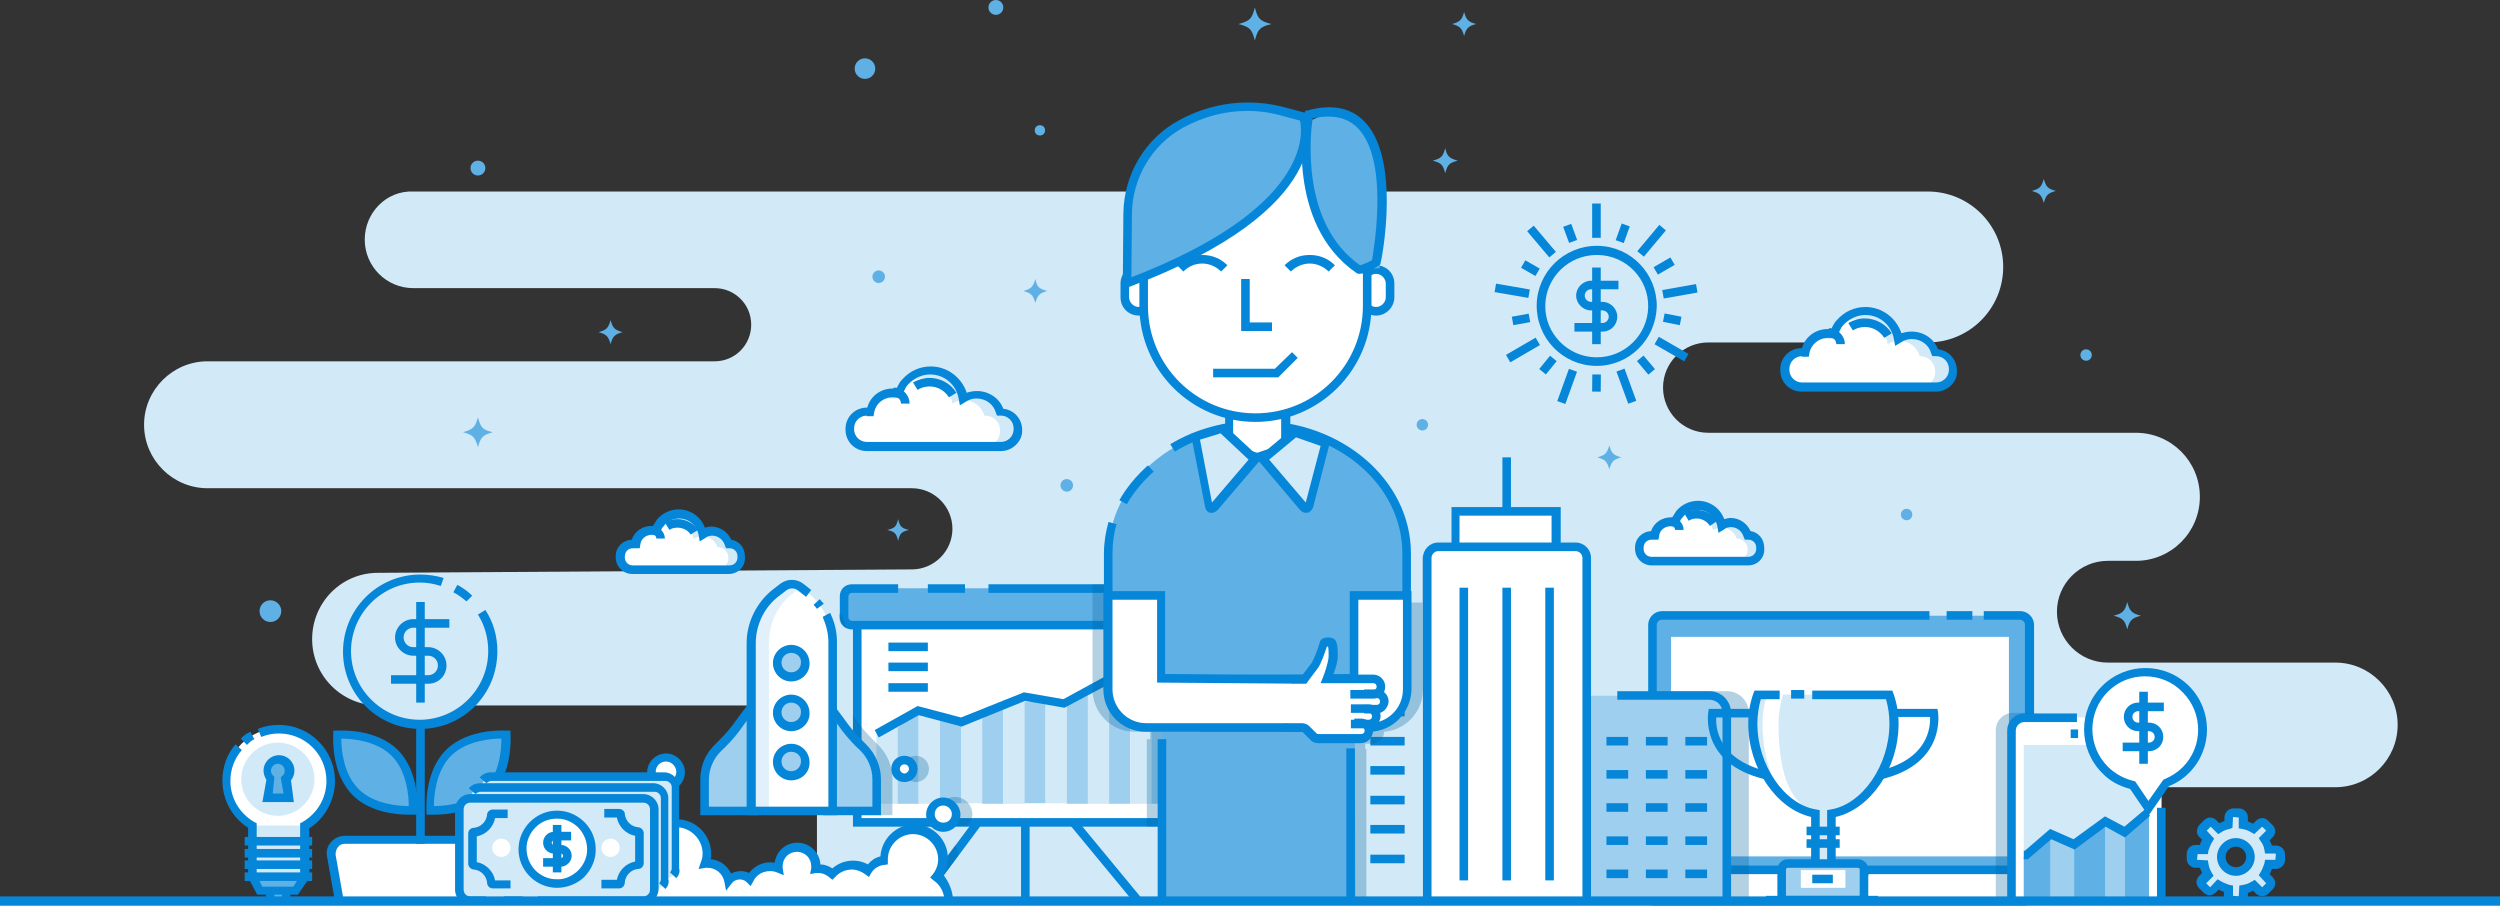 <?xml version="1.0" encoding="utf-8"?>
<!-- Generator: Adobe Illustrator 18.0.0, SVG Export Plug-In . SVG Version: 6.00 Build 0)  -->
<!DOCTYPE svg PUBLIC "-//W3C//DTD SVG 1.1//EN" "http://www.w3.org/Graphics/SVG/1.1/DTD/svg11.dtd">
<svg version="1.1" id="Web_Design" xmlns="http://www.w3.org/2000/svg" xmlns:xlink="http://www.w3.org/1999/xlink" x="0px" y="0px"
	 viewBox="0 0 437.3 158.4" enable-background="new 0 0 437.3 158.4" xml:space="preserve">
<rect x="0" y="0" width="437.3" height="158.4" fill="#333333" stroke="none"/>
<g id="Efects">
</g>
<g>
	<g id="XMLID_66_">
		<path fill="#5FB0E5" d="M159,92.7c-1.3,0.3-1.6,0.6-1.9,1.9c-0.3-1.3-0.6-1.6-1.9-1.9c1.3-0.3,1.6-0.6,1.9-1.9
			C157.4,92.1,157.7,92.4,159,92.7z"/>
	</g>
	<g>
		<path fill="#D2E9F7" d="M63.8,41.9L63.8,41.9c0,4.7,3.8,8.5,8.5,8.5h52.7c3.5,0,6.4,2.8,6.4,6.4l0,0c0,3.5-2.8,6.4-6.4,6.4H36.3
			c-6.1,0-11.1,5-11.1,11.1l0,0c0,6.1,5,11.1,11.1,11.1h123.2c3.9,0,7.1,3.2,7.1,7.1l0,0c0,3.9-3.2,7.1-7.1,7.1l-93.4,0.6
			c-6.4,0-11.5,5.2-11.5,11.6l0,0c0,6.4,5.2,11.6,11.6,11.6h76.7v34.3h201.4v-20l64.2,0c6,0,10.9-4.9,10.9-10.9l0,0
			c0-6-4.9-10.9-10.9-10.9h-39.8c-4.9,0-8.9-4-8.9-8.9l0,0c0-4.9,4-8.9,8.9-8.9h4.9c6.2,0,11.2-5,11.2-11.2l0,0
			c0-6.2-5-11.2-11.2-11.2h-74.8c-4.4,0-7.9-3.6-7.9-7.9l0,0c0-4.4,3.6-7.9,7.9-7.9h38.4c7.3,0,13.2-5.9,13.2-13.2l0,0
			c0-7.3-5.9-13.2-13.2-13.2H72.3C67.6,33.3,63.8,37.2,63.8,41.9z"/>
	</g>
	<g id="XMLID_91_">
		<circle fill="#5FB0E5" cx="153.7" cy="48.4" r="1.1"/>
	</g>
	<g id="XMLID_240_">
		<circle fill="#5FB0E5" cx="151.3" cy="12" r="1.8"/>
	</g>
	<g id="XMLID_85_">
		<circle fill="#5FB0E5" cx="181.9" cy="22.8" r="0.9"/>
	</g>
	<g id="XMLID_88_">
		<circle fill="#5FB0E5" cx="333.5" cy="90" r="1"/>
	</g>
	<g id="XMLID_86_">
		<circle fill="#5FB0E5" cx="248.8" cy="74.3" r="1"/>
	</g>
	<g id="XMLID_34_">
		<circle fill="#5FB0E5" cx="83.6" cy="29.4" r="1.3"/>
	</g>
	<g id="XMLID_70_">
		<circle fill="#5FB0E5" cx="174.2" cy="1.3" r="1.3"/>
	</g>
	<g id="XMLID_83_">
		<circle fill="#5FB0E5" cx="186.6" cy="84.9" r="1.1"/>
	</g>
	<g id="XMLID_71_">
		<circle fill="#5FB0E5" cx="364.9" cy="62.1" r="1"/>
	</g>
	<g id="XMLID_33_">
		<circle fill="#5FB0E5" cx="47.3" cy="106.9" r="1.9"/>
	</g>
	<g id="XMLID_68_">
		<path fill="#5FB0E5" d="M86.2,75.6c-1.7,0.5-2.1,0.8-2.6,2.6c-0.5-1.7-0.8-2.1-2.6-2.6c1.7-0.5,2.1-0.8,2.6-2.6
			C84.1,74.8,84.4,75.2,86.2,75.6z"/>
	</g>
	<g id="XMLID_65_">
		<path fill="#5FB0E5" d="M222.4,4.2c-2,0.5-2.4,0.9-2.9,2.9c-0.5-2-0.9-2.4-2.9-2.9c2-0.5,2.4-0.9,2.9-2.9
			C220,3.3,220.4,3.7,222.4,4.2z"/>
	</g>
	<g id="XMLID_35_">
		<path fill="#5FB0E5" d="M374.5,107.7c-1.6,0.4-2,0.8-2.4,2.4c-0.4-1.6-0.8-2-2.4-2.4c1.6-0.4,2-0.8,2.4-2.4
			C372.5,106.9,372.9,107.3,374.5,107.7z"/>
	</g>
	<g id="XMLID_46_">
		<path fill="#5FB0E5" d="M283.6,80c-1.4,0.4-1.7,0.7-2.1,2.1c-0.4-1.4-0.7-1.7-2.1-2.1c1.4-0.4,1.7-0.7,2.1-2.1
			C281.9,79.3,282.2,79.6,283.6,80z"/>
	</g>
	<g id="XMLID_43_">
		<path fill="#5FB0E5" d="M183.2,50.9c-1.4,0.4-1.7,0.7-2.1,2.1c-0.4-1.4-0.7-1.7-2.1-2.1c1.4-0.4,1.7-0.7,2.1-2.1
			C181.4,50.2,181.7,50.5,183.2,50.9z"/>
	</g>
	<g id="XMLID_238_">
		<path fill="#5FB0E5" d="M108.9,58.1c-1.4,0.4-1.7,0.7-2.1,2.1c-0.4-1.4-0.7-1.7-2.1-2.1c1.4-0.4,1.7-0.7,2.1-2.1
			C107.2,57.4,107.5,57.7,108.9,58.1z"/>
	</g>
	<g id="XMLID_239_">
		<path fill="#5FB0E5" d="M359.6,33.4c-1.4,0.4-1.7,0.7-2.1,2.1c-0.4-1.4-0.7-1.7-2.1-2.1c1.4-0.4,1.7-0.7,2.1-2.1
			C357.9,32.7,358.2,33,359.6,33.4z"/>
	</g>
	<g id="XMLID_47_">
		<path fill="#5FB0E5" d="M258.2,4.2c-1.4,0.4-1.7,0.7-2.1,2.1c-0.4-1.4-0.7-1.7-2.1-2.1c1.4-0.4,1.7-0.7,2.1-2.1
			C256.5,3.5,256.8,3.8,258.2,4.2z"/>
	</g>
	<g id="XMLID_45_">
		<path fill="#5FB0E5" d="M255,28.1c-1.5,0.4-1.8,0.7-2.2,2.2c-0.4-1.5-0.7-1.8-2.2-2.2c1.5-0.4,1.8-0.7,2.2-2.2
			C253.1,27.3,253.5,27.7,255,28.1z"/>
	</g>
	<g>
		<g id="XMLID_195_">
			<g id="XMLID_217_">
				<path fill="#FFFFFF" d="M87.7,157.6l1.3-7.7c0.3-1.5-0.9-3-2.5-3H60.5c-1.6,0-2.8,1.4-2.5,3l1.3,7.7H87.7z"/>
			</g>
			<g id="XMLID_215_">
				<path fill="#0686D8" d="M88.5,157.7l-1.5-0.3l1.4-7.9c0.1-0.5,0-1-0.4-1.3c-0.3-0.4-0.8-0.6-1.2-0.6H60.3
					c-0.5,0-0.9,0.2-1.2,0.6c-0.3,0.4-0.4,0.8-0.4,1.3l1.4,7.9l-1.5,0.3l-1.4-7.9c-0.2-0.9,0.1-1.8,0.7-2.5c0.6-0.7,1.5-1.1,2.4-1.1
					h26.5c0.9,0,1.8,0.4,2.4,1.1c0.6,0.7,0.8,1.6,0.7,2.5L88.5,157.7z"/>
			</g>
			<g id="XMLID_214_">
				<rect x="72.8" y="123.9" fill="#0686D8" width="1.5" height="23.7"/>
			</g>
			<g id="XMLID_425_">
				<circle fill="#D2E9F7" cx="73.5" cy="114" r="12.7"/>
			</g>
			<g id="XMLID_213_">
				<path fill="#0686D8" d="M73.5,127.5c-7.4,0-13.5-6-13.5-13.5c0-7.4,6-13.5,13.5-13.5c1.4,0,2.8,0.2,4.1,0.6l-0.5,1.4
					c-1.2-0.4-2.4-0.6-3.7-0.6c-6.6,0-12,5.4-12,12c0,6.6,5.4,12,12,12c6.6,0,12-5.4,12-12c0-2.3-0.6-4.5-1.8-6.4l1.3-0.8
					c1.4,2.1,2.1,4.6,2.1,7.2C87,121.5,81,127.5,73.5,127.5z"/>
			</g>
			<g id="XMLID_212_">
				<path fill="#0686D8" d="M81.6,105.2c-0.7-0.6-1.5-1.2-2.3-1.6l0.7-1.3c0.9,0.5,1.8,1.1,2.6,1.9L81.6,105.2z"/>
			</g>
			<g id="XMLID_415_">
				<g id="XMLID_417_">
					<path fill="#0686D8" d="M74.9,119.6h-6.5v-1.5h6.5c0.9,0,1.7-0.7,1.7-1.7c0-0.9-0.7-1.7-1.7-1.7h-2.6c-1.7,0-3.2-1.4-3.2-3.2
						c0-1.7,1.4-3.2,3.2-3.2h6.3v1.5h-6.3c-0.9,0-1.7,0.7-1.7,1.7c0,0.9,0.7,1.7,1.7,1.7h2.6c1.7,0,3.2,1.4,3.2,3.2
						C78.1,118.2,76.7,119.6,74.9,119.6z"/>
				</g>
				<g id="XMLID_416_">
					<rect x="72.8" y="105.3" fill="#0686D8" width="1.5" height="17.6"/>
				</g>
			</g>
			<g id="XMLID_206_">
				<path fill="#5FB0E5" d="M88.5,128.5c0,0,0.5,6.4-3.2,10.1c-3.7,3.7-10.1,3.2-10.1,3.2s-0.5-6.4,3.2-10.1
					C82.1,128,88.5,128.5,88.5,128.5z"/>
			</g>
			<g id="XMLID_198_">
				<path fill="#0686D8" d="M76,142.5c-0.5,0-0.8,0-0.8,0l-0.6,0l0-0.6c0-0.3-0.5-6.8,3.4-10.7c3.9-3.9,10.4-3.4,10.7-3.4l0.6,0
					l0,0.6c0,0.3,0.5,6.8-3.4,10.7C82.7,142.2,77.9,142.5,76,142.5z M87.7,129.2c-1.7,0-6.1,0.3-8.8,3c-2.7,2.7-3,7.1-3,8.8
					c1.7,0,6.1-0.3,8.8-3C87.5,135.3,87.7,130.9,87.7,129.2z"/>
			</g>
			<g id="XMLID_197_">
				<path fill="#5FB0E5" d="M72.2,141.7c0,0,0.5-6.4-3.2-10.1c-3.7-3.7-10.1-3.2-10.1-3.2s-0.5,6.4,3.2,10.1
					C65.8,142.2,72.2,141.7,72.2,141.7z"/>
			</g>
			<g id="XMLID_196_">
				<path fill="#0686D8" d="M71.5,142.5c-1.9,0-6.7-0.3-9.8-3.4c-3.9-3.9-3.4-10.4-3.4-10.7l0-0.6l0.6,0c0.3,0,6.8-0.5,10.7,3.4
					c3.9,3.9,3.4,10.4,3.4,10.7l0,0.6l-0.6,0C72.2,142.5,71.9,142.5,71.5,142.5z M59.7,129.2c0,1.7,0.3,6.1,3,8.8
					c2.7,2.7,7.1,3,8.8,3c0-1.7-0.3-6.1-3-8.8C65.8,129.5,61.4,129.2,59.7,129.2z"/>
			</g>
		</g>
		<g>
			<g id="XMLID_172_">
				<path fill="#5FB0E5" d="M354,155h-63.8c-0.5,0-1-0.4-1-1v-45.3c0-0.5,0.5-1,1-1H354c0.5,0,1,0.5,1,1V154
					C355,154.6,354.5,155,354,155z"/>
			</g>
			<g id="XMLID_171_">
				<rect x="340.5" y="106.9" fill="#0686D8" width="4.5" height="1.5"/>
			</g>
			<g id="XMLID_170_">
				<path fill="#0686D8" d="M353.3,155.8h-62.6c-1.3,0-2.4-1.1-2.4-2.4v-44.1c0-1.3,1.1-2.4,2.4-2.4h46.8v1.5h-46.8
					c-0.5,0-0.9,0.4-0.9,0.9v44.1c0,0.5,0.4,0.9,0.9,0.9h62.6c0.5,0,0.9-0.4,0.9-0.9v-44.1c0-0.5-0.4-0.9-0.9-0.9H347v-1.5h6.4
					c1.3,0,2.4,1.1,2.4,2.4v44.1C355.7,154.7,354.7,155.8,353.3,155.8z"/>
			</g>
			<g id="XMLID_799_">
				<rect x="292.3" y="111.4" fill="#FFFFFF" width="59.1" height="38.4"/>
			</g>
			<g id="XMLID_169_">
				<path fill="#FFFFFF" d="M353.8,157.6h-64.3c-1.5,0-2.9-1.1-3.1-2.6l-0.5-2.8h29.8l1.1,1.6h8.2l1.2-1.6h31.4l-0.4,2.4
					C357.1,156.4,355.6,157.6,353.8,157.6z"/>
			</g>
			<g id="XMLID_168_">
				<path fill="#0686D8" d="M353.8,158.4h-64.3c-1.9,0-3.5-1.4-3.8-3.3l-0.6-3.7h31.1l1.1,1.6h7.5l1.2-1.6h32.6l-0.5,3.3
					C357.8,156.9,356,158.4,353.8,158.4z M286.9,153l0.3,1.9c0.2,1.2,1.2,2,2.4,2h64.3c1.4,0,2.6-1,2.8-2.4l0.3-1.6h-30.1l-1.2,1.6
					h-9l-1.1-1.6H286.9z"/>
			</g>
		</g>
		<g id="XMLID_158_">
			<g id="XMLID_153_">
				<g id="XMLID_166_">
					<rect x="178.6" y="140.2" fill="#0686D8" width="1.5" height="17.4"/>
				</g>
				<g id="XMLID_165_">
					
						<rect x="165.5" y="140.9" transform="matrix(0.803 0.596 -0.596 0.803 122.37 -69.525)" fill="#0686D8" width="1.5" height="18.6"/>
				</g>
				<g id="XMLID_164_">
					
						<rect x="183.4" y="149.4" transform="matrix(0.637 0.771 -0.771 0.637 185.757 -94.334)" fill="#0686D8" width="19.4" height="1.5"/>
				</g>
				<g id="XMLID_163_">
					<rect x="150" y="106.9" fill="#FFFFFF" width="58.8" height="36.9"/>
				</g>
				<g id="XMLID_162_">
					<path fill="#0686D8" d="M209.5,144.6h-60.3v-38.4h60.3V144.6z M150.7,143.1H208v-35.4h-57.3V143.1z"/>
				</g>
				<g id="XMLID_161_">
					<polygon fill="#D2E9F7" points="157,140.6 153.3,140.6 153.3,128.4 157,126.8 					"/>
				</g>
				<g id="XMLID_160_">
					<polygon fill="#9ECFEF" points="160.7,140.6 157,140.6 157,127.3 160.7,124.2 					"/>
				</g>
				<g id="XMLID_157_">
					<polygon fill="#D2E9F7" points="164.4,140.6 160.7,140.6 160.7,124.2 164.4,125.7 					"/>
				</g>
				<g id="XMLID_133_">
					<rect x="164.4" y="125.7" fill="#9ECFEF" width="3.7" height="14.8"/>
				</g>
				<g id="XMLID_132_">
					<rect x="168.1" y="125.7" fill="#D2E9F7" width="3.7" height="14.8"/>
				</g>
				<g id="XMLID_131_">
					<polygon fill="#9ECFEF" points="175.5,140.6 171.8,140.6 171.8,125.7 175.5,122.7 					"/>
				</g>
				<g id="XMLID_130_">
					<polygon fill="#D2E9F7" points="179.2,140.6 175.5,140.6 175.5,124.2 179.2,121.2 					"/>
				</g>
				<g id="XMLID_139_">
					<rect x="179.2" y="122.7" fill="#9ECFEF" width="3.7" height="17.8"/>
				</g>
				<g id="XMLID_129_">
					<rect x="182.9" y="122.7" fill="#D2E9F7" width="3.7" height="17.8"/>
				</g>
				<g id="XMLID_128_">
					<polygon fill="#9ECFEF" points="190.3,140.6 186.6,140.6 186.6,122.7 190.3,121.2 					"/>
				</g>
				<g id="XMLID_143_">
					<polygon fill="#D2E9F7" points="194,140.6 190.3,140.6 190.3,121.2 194,119.7 					"/>
				</g>
				<g id="XMLID_144_">
					<polygon fill="#9ECFEF" points="197.7,140.6 194,140.6 194,119.7 197.7,121.2 					"/>
				</g>
				<g id="XMLID_127_">
					<polygon fill="#D2E9F7" points="201.4,140.6 197.7,140.6 197.7,121.2 201.4,119.7 					"/>
				</g>
				<g id="XMLID_122_">
					<polygon fill="#9ECFEF" points="205.1,140.6 201.4,140.6 201.4,119.7 205.1,115.1 					"/>
				</g>
				<g id="XMLID_148_">
					<polygon fill="#0686D8" points="153.7,129 153,127.7 160.5,123.5 168.1,125.5 179.1,121.1 186,122.3 193.7,118.1 199.3,120.9 
						204.5,114.7 205.7,115.6 199.7,122.8 193.7,119.8 186.2,123.8 179.3,122.6 168.2,127.1 160.7,125.1 					"/>
				</g>
				<g id="XMLID_149_">
					<path fill="#5FB0E5" d="M210.2,109.3h-61.7c-0.5,0-0.9-0.4-0.9-0.9v-4.6c0-0.5,0.4-0.9,0.9-0.9h61.7c0.5,0,0.9,0.4,0.9,0.9v4.6
						C211.1,108.9,210.7,109.3,210.2,109.3z"/>
				</g>
				<g id="XMLID_154_">
					<path fill="#0686D8" d="M209.8,110.1h-60.8c-1.2,0-2.1-0.9-2.1-2.1v-3.7c0-1.2,0.9-2.1,2.1-2.1h8.1v1.5h-8.1
						c-0.3,0-0.6,0.3-0.6,0.6v3.7c0,0.3,0.3,0.6,0.6,0.6h60.8c0.3,0,0.6-0.3,0.6-0.6v-3.7c0-0.3-0.3-0.6-0.6-0.6h-36.9v-1.5h36.9
						c1.2,0,2.1,0.9,2.1,2.1v3.7C211.8,109.2,210.9,110.1,209.8,110.1z"/>
				</g>
				<g id="XMLID_75_">
					<rect x="162.3" y="102.2" fill="#0686D8" width="6.5" height="1.5"/>
				</g>
				<g id="XMLID_31_">
					<rect x="155.4" y="112.4" fill="#0686D8" width="6.9" height="1.5"/>
				</g>
				<g id="XMLID_30_">
					<rect x="155.4" y="115.9" fill="#0686D8" width="6.9" height="1.5"/>
				</g>
				<g id="XMLID_27_">
					<rect x="155.4" y="119.5" fill="#0686D8" width="6.9" height="1.5"/>
				</g>
			</g>
		</g>
		<g opacity="0.3">
			<g>
				<path fill="#0565A2" d="M156.1,136.3c0-2.3-0.9-4.5-2.6-6.1c-1-1-2.1-2.1-3-3.3l-1.3-1.8v17.5h6.9V136.3z"/>
			</g>
			<g>
				<path fill="#0565A2" d="M148,109.9c-0.2-0.9-0.5-1.8-0.9-2.6l-0.3,0.1v0.6C146.8,108.8,147.3,109.5,148,109.9z"/>
			</g>
			<g>
				<path fill="#0565A2" d="M160.1,157.2l0.5,0.4h1.1l5.9-7.9c-0.1-0.7-0.2-1.3-0.5-1.9L160.1,157.2z"/>
			</g>
			<g>
				<path fill="#0565A2" d="M159.9,144.6h3.5c-0.6-0.2-1.1-0.3-1.8-0.3C161.1,144.3,160.5,144.4,159.9,144.6z"/>
			</g>
			<g>
				<path fill="#0565A2" d="M167,139.4c-1.7,0-3,1.4-3,3c0,0.8,0.3,1.6,0.9,2.1h4.3c0.5-0.6,0.9-1.3,0.9-2.1
					C170,140.7,168.7,139.4,167,139.4z"/>
			</g>
			<g>
				<circle fill="#0565A2" cx="160.2" cy="134.5" r="2.3"/>
			</g>
		</g>
		<g id="XMLID_562_">
			<g id="XMLID_553_">
				<g id="XMLID_502_">
					<path fill="#9ECFEF" d="M123.2,141.8h8.6v-18.8l-3.2,4.3c-0.9,1.2-2,2.3-3.1,3.4c-1.5,1.4-2.3,3.4-2.3,5.5V141.8z"/>
				</g>
				<g id="XMLID_479_">
					<path fill="#9ECFEF" d="M153.4,141.8h-8.6v-18.8l3.2,4.3c0.9,1.2,2,2.3,3.1,3.4c1.5,1.4,2.3,3.4,2.3,5.5V141.8z"/>
				</g>
				<g id="XMLID_501_">
					<path fill="#0686D8" d="M154.1,142.6H144v-21.8l4.5,6.1c0.9,1.2,2,2.3,3,3.3c1.6,1.6,2.6,3.8,2.6,6.1V142.6z M145.5,141.1h7.1
						v-4.8c0-1.9-0.8-3.7-2.1-5c-1.1-1-2.2-2.2-3.2-3.5l-1.8-2.5V141.1z"/>
				</g>
				<g id="XMLID_549_">
					<path fill="#0686D8" d="M132.6,142.6h-10.1v-6.3c0-2.3,0.9-4.5,2.6-6.1c1-1,2.1-2.1,3-3.3l4.5-6.1V142.6z M124,141.1h7.1v-15.7
						l-1.8,2.5c-1,1.3-2.1,2.5-3.2,3.5c-1.3,1.3-2.1,3.1-2.1,5V141.1z"/>
				</g>
				<g id="XMLID_498_">
					<path fill="#FFFFFF" d="M145.5,141.8h-14.2v-29.4c0-3.4,1.6-6.7,4.3-8.8l1.3-1c0.9-0.7,2.1-0.7,3,0l1.4,1.1
						c2.6,2,4.2,5.2,4.2,8.5V141.8z"/>
				</g>
				<g id="XMLID_715_" opacity="0.31">
					<path fill="#9ECFEF" d="M138.8,103.7l1.2-1l0,0c-0.9-0.7-2.1-0.7-3,0l-1.3,1c-2.7,2.1-4.3,5.3-4.3,8.8v29.4h3.1v-29.4
						C134.5,109,136,105.8,138.8,103.7z"/>
				</g>
				<g id="XMLID_565_">
					<path fill="#0686D8" d="M146.3,142.6h-15.7v-30.1c0-3.6,1.7-7.1,4.6-9.4l1.3-1c1.2-0.9,2.8-0.9,4,0l1.4,1.1l-0.9,1.2l-1.4-1.1
						c-0.6-0.5-1.5-0.5-2.1,0l-1.3,1c-2.5,1.9-4,5-4,8.2v28.6h12.7v-28.8c0-1.5-0.4-3-1-4.4l1.3-0.7c0.8,1.6,1.2,3.3,1.2,5.1V142.6z
						"/>
				</g>
				<g id="XMLID_491_">
					<path fill="#0686D8" d="M142.9,106.5c-0.2-0.3-0.4-0.5-0.6-0.7l1.1-1c0.2,0.3,0.5,0.6,0.7,0.8L142.9,106.5z"/>
				</g>
				<g id="XMLID_518_">
					<circle fill="#9ECFEF" cx="138.4" cy="115.9" r="2.5"/>
				</g>
				<g id="XMLID_507_">
					<circle fill="#9ECFEF" cx="138.4" cy="124.6" r="2.5"/>
				</g>
				<g id="XMLID_505_">
					<circle fill="#9ECFEF" cx="138.4" cy="133.3" r="2.5"/>
				</g>
				<g id="XMLID_492_">
					<path fill="#0686D8" d="M138.4,119.2c-1.8,0-3.2-1.5-3.2-3.2c0-1.8,1.5-3.2,3.2-3.2c1.8,0,3.2,1.5,3.2,3.2
						C141.7,117.7,140.2,119.2,138.4,119.2z M138.4,114.2c-1,0-1.7,0.8-1.7,1.7c0,1,0.8,1.7,1.7,1.7c1,0,1.7-0.8,1.7-1.7
						C140.2,115,139.4,114.2,138.4,114.2z"/>
				</g>
				<g id="XMLID_493_">
					<path fill="#0686D8" d="M138.4,127.9c-1.8,0-3.2-1.5-3.2-3.2c0-1.8,1.5-3.2,3.2-3.2c1.8,0,3.2,1.5,3.2,3.2
						C141.7,126.4,140.2,127.9,138.4,127.9z M138.4,122.9c-1,0-1.7,0.8-1.7,1.7c0,1,0.8,1.7,1.7,1.7c1,0,1.7-0.8,1.7-1.7
						C140.2,123.7,139.4,122.9,138.4,122.9z"/>
				</g>
				<g id="XMLID_504_">
					<path fill="#0686D8" d="M138.4,136.5c-1.8,0-3.2-1.5-3.2-3.2c0-1.8,1.5-3.2,3.2-3.2c1.8,0,3.2,1.5,3.2,3.2
						C141.7,135.1,140.2,136.5,138.4,136.5z M138.4,131.5c-1,0-1.7,0.8-1.7,1.7c0,1,0.8,1.7,1.7,1.7c1,0,1.7-0.8,1.7-1.7
						C140.2,132.3,139.4,131.5,138.4,131.5z"/>
				</g>
				<g id="XMLID_552_">
					<circle fill="#FFFFFF" cx="165" cy="142.4" r="2.3"/>
				</g>
				<g id="XMLID_551_">
					<circle fill="#FFFFFF" cx="158.2" cy="134.5" r="1.6"/>
				</g>
				<g id="XMLID_550_">
					<circle fill="#FFFFFF" cx="110.2" cy="144.5" r="2.1"/>
				</g>
				<g id="XMLID_548_">
					<circle fill="#FFFFFF" cx="116.5" cy="135.1" r="2.6"/>
				</g>
				<path fill="#FFFFFF" d="M163.8,153.3c0.6-0.9,1-1.9,1-3.1c0-2.9-2.3-5.2-5.2-5.2s-5.2,2.3-5.2,5.2c0,0.1,0,0.2,0,0.3
					c-1.2,0.1-2.2,0.8-2.8,1.8c-0.8-0.6-1.7-0.9-2.8-0.9c-1.4,0-2.6,0.6-3.5,1.6c-0.6-0.6-1.5-0.9-2.4-0.9c-0.2,0-0.4,0-0.6,0.1
					c0-0.2,0.1-0.4,0.1-0.5c0-1.8-1.5-3.3-3.3-3.3c-1.8,0-3.3,1.5-3.3,3.3c0,0.2,0,0.3,0,0.5c-0.5-0.2-1-0.3-1.5-0.3
					c-1.5,0-2.9,0.9-3.6,2.2c-0.5-0.4-1.1-0.7-1.7-0.7c-0.8,0-1.5,0.4-2,1c-0.3-1.7-1.8-3-3.6-3c-0.2,0-0.4,0-0.5,0.1
					c0.2-0.5,0.3-1.1,0.3-1.7c0-3-2.4-5.4-5.4-5.4c-3,0-5.4,2.4-5.4,5.4c0,1.1,0.4,2.2,0.9,3c-2.2,0.6-3.8,2.7-3.8,5.1H166
					C166,155.8,165.1,154.3,163.8,153.3z"/>
				<g id="XMLID_555_">
					<path fill="#0686D8" d="M165,145.5c-1.7,0-3-1.4-3-3c0-1.7,1.4-3,3-3s3,1.4,3,3C168,144.1,166.7,145.5,165,145.5z M165,140.9
						c-0.9,0-1.5,0.7-1.5,1.5c0,0.9,0.7,1.5,1.5,1.5c0.9,0,1.5-0.7,1.5-1.5C166.5,141.6,165.8,140.9,165,140.9z"/>
				</g>
				<g id="XMLID_545_">
					<path fill="#0686D8" d="M158.2,136.8c-1.3,0-2.3-1-2.3-2.3c0-1.3,1-2.3,2.3-2.3c1.3,0,2.3,1,2.3,2.3
						C160.5,135.8,159.5,136.8,158.2,136.8z M158.2,133.7c-0.5,0-0.8,0.4-0.8,0.8s0.4,0.8,0.8,0.8s0.8-0.4,0.8-0.8
						S158.7,133.7,158.2,133.7z"/>
				</g>
				<g id="XMLID_525_">
					<path fill="#0686D8" d="M110.2,147.3c-1.6,0-2.8-1.3-2.8-2.8c0-1.6,1.3-2.8,2.8-2.8c1.6,0,2.8,1.3,2.8,2.8
						C113,146.1,111.8,147.3,110.2,147.3z M110.2,143.2c-0.7,0-1.3,0.6-1.3,1.3c0,0.7,0.6,1.3,1.3,1.3s1.3-0.6,1.3-1.3
						C111.5,143.8,110.9,143.2,110.2,143.2z"/>
				</g>
				<g id="XMLID_544_">
					<path fill="#0686D8" d="M116.5,138.4c-1.8,0-3.3-1.5-3.3-3.3c0-1.8,1.5-3.3,3.3-3.3c1.8,0,3.3,1.5,3.3,3.3
						C119.8,136.9,118.3,138.4,116.5,138.4z M116.5,133.2c-1,0-1.8,0.8-1.8,1.8c0,1,0.8,1.8,1.8,1.8c1,0,1.8-0.8,1.8-1.8
						C118.3,134.1,117.5,133.2,116.5,133.2z"/>
				</g>
				<g id="XMLID_559_">
					<path fill="#0686D8" d="M166.7,157.6h-1.5c0-1.4-0.7-2.8-1.9-3.6l-0.6-0.5l0.5-0.6c0.6-0.8,0.9-1.7,0.9-2.6
						c0-2.4-2-4.4-4.4-4.4c-2.4,0-4.4,2-4.4,4.4c0,0.1,0,0.2,0,0.2l0,0.7l-0.7,0.1c-0.9,0.1-1.7,0.6-2.2,1.4l-0.4,0.7l-0.7-0.5
						c-0.7-0.5-1.5-0.8-2.3-0.8c-1.1,0-2.2,0.5-2.9,1.3l-0.5,0.5l-0.6-0.5c-0.4-0.3-1-0.7-1.9-0.7c-0.1,0-0.3,0-0.4,0l-1,0.2l0.2-1
						c0-0.1,0-0.3,0-0.4c0-1.4-1.1-2.5-2.5-2.5s-2.5,1.1-2.5,2.5c0,0.1,0,0.2,0,0.3l0.2,1.3l-1.2-0.5c-1.5-0.6-3.4,0-4.1,1.5
						l-0.5,0.9l-0.7-0.7c-0.7-0.7-2-0.6-2.6,0.2l-1,1.3l-0.3-1.6c-0.3-1.4-1.5-2.4-2.9-2.4c-0.1,0-0.3,0-0.4,0l-1.2,0.2l0.4-1.2
						c0.2-0.5,0.3-1,0.3-1.5c0-2.5-2.1-4.6-4.6-4.6c-2.5,0-4.6,2.1-4.6,4.6c0,0.9,0.3,1.8,0.8,2.6l0.6,0.9l-1,0.3
						c-2,0.6-3.3,2.3-3.3,4.4h-1.5c0-2.4,1.4-4.5,3.5-5.5c-0.4-0.8-0.6-1.7-0.6-2.6c0-3.4,2.7-6.1,6.1-6.1c3.4,0,6.1,2.7,6.1,6.1
						c0,0.3,0,0.6-0.1,0.9c1.6,0.1,2.9,1.1,3.6,2.5c0.9-0.5,2.2-0.6,3.1-0.1c1.1-1.4,2.8-2.1,4.5-1.8c0.3-2,1.9-3.5,4-3.5
						c2.1,0,3.9,1.7,4,3.8c0.7,0,1.5,0.3,2.1,0.7c1.7-1.5,4.2-1.8,6.2-0.7c0.6-0.7,1.3-1.2,2.2-1.4c0.2-3.1,2.8-5.6,5.9-5.6
						c3.3,0,5.9,2.7,5.9,5.9c0,1-0.3,2-0.8,2.9C166,154.3,166.7,155.9,166.7,157.6z"/>
				</g>
			</g>
		</g>
		<g opacity="0.3">
			<path fill="#0565A2" d="M305.1,157.6h0.8v-32.9c0-2.1-1.7-3.8-3.8-3.8h-13.7v30.6h-3.3l0.6,3.7c0.2,1,0.7,1.8,1.4,2.4
				L305.1,157.6L305.1,157.6z"/>
		</g>
		<g id="XMLID_725_">
			<g id="XMLID_693_">
				<path fill="#9ECFEF" d="M302.1,157.6h-24.5v-35.9h22.5c1.1,0,2,0.9,2,2V157.6z"/>
			</g>
			<g id="XMLID_694_">
				<path fill="#0686D8" d="M302.8,157.6h-1.5v-32.9c0-1.3-1-2.3-2.3-2.3h-16.1v-1.5H299c2.1,0,3.8,1.7,3.8,3.8V157.6z"/>
			</g>
			<g id="XMLID_690_">
				<path fill="#D2E9F7" d="M235,157.6h18.9v-52.1h-16.7c-1.2,0-2.2,1-2.2,2.2V157.6z"/>
			</g>
			<g id="XMLID_726_">
				<rect x="234.2" y="150.4" fill="#0686D8" width="1.5" height="7.2"/>
			</g>
			<g id="XMLID_727_">
				<rect x="234.2" y="136.9" fill="#0686D8" width="1.5" height="6.8"/>
			</g>
			<g id="XMLID_691_">
				<path fill="#0686D8" d="M235.7,132h-1.5v-23.4c0-2.1,1.7-3.9,3.9-3.9h6.3v1.5h-6.3c-1.3,0-2.4,1.1-2.4,2.4V132z"/>
			</g>
			<g id="XMLID_684_">
				<rect x="254.6" y="89.5" fill="#FFFFFF" width="17.6" height="10.8"/>
			</g>
			<g id="XMLID_681_">
				<path fill="#0686D8" d="M273,101h-19.1V88.7H273V101z M255.3,99.5h16.1v-9.3h-16.1V99.5z"/>
			</g>
			<g id="XMLID_682_">
				<path fill="#FFFFFF" d="M277.5,157.6h-28V97c0-0.8,0.6-1.4,1.4-1.4h25.2c0.8,0,1.4,0.6,1.4,1.4V157.6z"/>
			</g>
			<g id="XMLID_683_">
				<path fill="#0686D8" d="M278.3,157.6h-1.5v-60c0-0.7-0.6-1.2-1.2-1.2h-24c-0.7,0-1.2,0.6-1.2,1.2v60h-1.5v-60
					c0-1.5,1.2-2.7,2.7-2.7h24c1.5,0,2.7,1.2,2.7,2.7V157.6z"/>
			</g>
			<g id="XMLID_686_">
				<rect x="262.8" y="80" fill="#0686D8" width="1.5" height="8.8"/>
			</g>
			<g id="XMLID_685_">
				<rect x="255.3" y="102.8" fill="#0686D8" width="1.5" height="51.2"/>
			</g>
			<g id="XMLID_687_">
				<rect x="262.8" y="102.8" fill="#0686D8" width="1.5" height="51.2"/>
			</g>
			<g id="XMLID_688_">
				<rect x="270.3" y="102.8" fill="#0686D8" width="1.5" height="51.2"/>
			</g>
			<g id="XMLID_697_">
				<rect x="239.7" y="113.5" fill="#0686D8" width="6" height="1.5"/>
			</g>
			<g id="XMLID_689_">
				<rect x="239.7" y="118.6" fill="#0686D8" width="6" height="1.5"/>
			</g>
			<g id="XMLID_698_">
				<rect x="239.7" y="123.8" fill="#0686D8" width="6" height="1.5"/>
			</g>
			<g id="XMLID_702_">
				<rect x="239.7" y="128.9" fill="#0686D8" width="6" height="1.5"/>
			</g>
			<g id="XMLID_703_">
				<rect x="239.7" y="134" fill="#0686D8" width="6" height="1.5"/>
			</g>
			<g id="XMLID_704_">
				<rect x="239.7" y="139.2" fill="#0686D8" width="6" height="1.5"/>
			</g>
			<g id="XMLID_705_">
				<rect x="239.7" y="144.3" fill="#0686D8" width="6" height="1.5"/>
			</g>
			<g id="XMLID_706_">
				<rect x="239.7" y="149.5" fill="#0686D8" width="6" height="1.5"/>
			</g>
			<g id="XMLID_707_">
				<g id="XMLID_700_">
					<rect x="281" y="128.9" fill="#0686D8" width="3.8" height="1.5"/>
				</g>
				<g id="XMLID_699_">
					<rect x="287.9" y="128.9" fill="#0686D8" width="3.8" height="1.5"/>
				</g>
				<g id="XMLID_701_">
					<rect x="294.8" y="128.9" fill="#0686D8" width="3.8" height="1.5"/>
				</g>
			</g>
			<g id="XMLID_708_">
				<g id="XMLID_711_">
					<rect x="281" y="134.7" fill="#0686D8" width="3.8" height="1.5"/>
				</g>
				<g id="XMLID_710_">
					<rect x="287.9" y="134.7" fill="#0686D8" width="3.8" height="1.5"/>
				</g>
				<g id="XMLID_709_">
					<rect x="294.8" y="134.7" fill="#0686D8" width="3.8" height="1.5"/>
				</g>
			</g>
			<g id="XMLID_712_">
				<g id="XMLID_716_">
					<rect x="281" y="140.5" fill="#0686D8" width="3.8" height="1.5"/>
				</g>
				<g id="XMLID_714_">
					<rect x="287.9" y="140.5" fill="#0686D8" width="3.8" height="1.5"/>
				</g>
				<g id="XMLID_713_">
					<rect x="294.8" y="140.5" fill="#0686D8" width="3.8" height="1.5"/>
				</g>
			</g>
			<g id="XMLID_717_">
				<g id="XMLID_720_">
					<rect x="281" y="146.3" fill="#0686D8" width="3.8" height="1.5"/>
				</g>
				<g id="XMLID_719_">
					<rect x="287.9" y="146.3" fill="#0686D8" width="3.8" height="1.5"/>
				</g>
				<g id="XMLID_718_">
					<rect x="294.8" y="146.3" fill="#0686D8" width="3.8" height="1.5"/>
				</g>
			</g>
			<g id="XMLID_721_">
				<g id="XMLID_724_">
					<rect x="281" y="152.1" fill="#0686D8" width="3.8" height="1.5"/>
				</g>
				<g id="XMLID_723_">
					<rect x="287.9" y="152.1" fill="#0686D8" width="3.8" height="1.5"/>
				</g>
				<g id="XMLID_722_">
					<rect x="294.8" y="152.1" fill="#0686D8" width="3.8" height="1.5"/>
				</g>
			</g>
		</g>
		<g opacity="0.3">
			<path fill="#0565A2" d="M200.5,144.6h9v-34.5h0.3c1.2,0,2.1-0.9,2.1-2.1v-3.7c0-1.2-0.9-2.1-2.1-2.1h-18.7v1.2v0.8v16.4
				c0,4.1,3.3,7.4,7.4,7.4h2.7l0,1.3h-0.6V144.6z"/>
		</g>
		<g opacity="0.3">
			<path fill="#0565A2" d="M248.8,97.6v7.8h-4.4v-0.8h-6.3c-2.1,0-3.9,1.7-3.9,3.9V132h0.7v4.9h-0.7v6.8h0.7v6.7h-0.7v6.8h3.3v0.4
				h1.5v-26.6h-0.2l0-0.9h1.2c1.1,0,2.1-0.9,2.1-2.1c0,0,0,0,0,0c3.8-0.3,6.8-3.5,6.8-7.4v-16.4v-0.8v-6.3
				C248.8,97.3,248.8,97.4,248.8,97.6z"/>
		</g>
		<g>
			<g id="XMLID_523_">
				<path fill="#5FB0E5" d="M246.1,104.2v-7.4c0-12.3-11.8-22.4-26.1-22.4l0,0c-14.4,0-26.1,10.1-26.1,22.4v7.4h9.3l0.1,53h33.8
					l-0.2-53H246.1z"/>
			</g>
			<g id="XMLID_516_">
				<path fill="#0686D8" d="M194.6,104.2h-1.5v-7.4c0-1.9,0.3-3.7,0.8-5.5l1.4,0.4c-0.5,1.7-0.7,3.4-0.7,5.1V104.2z"/>
			</g>
			<g id="XMLID_515_">
				<path fill="#0686D8" d="M197.1,88.2l-1.3-0.7c1.3-2.3,3-4.3,5-6.1l1,1.1C199.9,84.2,198.3,86.1,197.1,88.2z"/>
			</g>
			<g id="XMLID_514_">
				<path fill="#0686D8" d="M246.8,104.2h-1.5v-7.4c0-12-11.4-21.7-25.4-21.7c-5.2,0-10.2,1.3-14.4,3.9l-0.8-1.3
					c4.5-2.7,9.7-4.1,15.2-4.1c14.8,0,26.9,10.4,26.9,23.2V104.2z"/>
			</g>
			<g id="XMLID_456_">
				<path fill="#FFFFFF" d="M224.9,78.3V67.8c0-2.7-2.2-5-5-5l0,0c-2.7,0-5,2.2-5,5v10.5l5,1.7L224.9,78.3z"/>
			</g>
			<g id="XMLID_454_">
				<path fill="#0686D8" d="M220,80.7l-5.7-1.9V67.8c0-3.2,2.6-5.7,5.7-5.7c3.2,0,5.7,2.6,5.7,5.7v11.1L220,80.7z M215.7,77.8
					l4.2,1.4l4.2-1.4v-10c0-2.3-1.9-4.2-4.2-4.2c-2.3,0-4.2,1.9-4.2,4.2V77.8z"/>
			</g>
			<g id="XMLID_475_">
				<path fill="#D2E9F7" d="M219.5,80.3l-7.1,8.4c-0.3,0.3-0.9,0.2-0.9-0.2l-2.3-12.1l4.6-1.4L219.5,80.3z"/>
			</g>
			<g id="XMLID_457_">
				<path fill="#D2E9F7" d="M220.9,80.3l7.1,8.4c0.3,0.3,0.9,0.2,0.9-0.2l2.9-10.9l-5.3-1.9L220.9,80.3z"/>
			</g>
			<g id="XMLID_497_">
				<path fill="#0686D8" d="M212,89.7c-0.1,0-0.2,0-0.3,0c-0.5-0.1-0.8-0.5-0.9-1l-2.5-12.8l5.7-1.7l6.6,6.1l-7.6,8.9
					C212.7,89.5,212.3,89.7,212,89.7z M209.9,76.9l2.1,11l6.4-7.5l-4.9-4.6L209.9,76.9z"/>
			</g>
			<g id="XMLID_496_">
				<path fill="#0686D8" d="M228.4,89.7c-0.4,0-0.7-0.2-1-0.5l-7.6-9l6.5-5.4l6.4,2.3l-3,11.6c-0.1,0.4-0.5,0.8-0.9,1
					C228.6,89.6,228.5,89.7,228.4,89.7z M222,80.4l6.4,7.5l2.6-9.9l-4.3-1.5L222,80.4z"/>
			</g>
			<g id="XMLID_643_">
				<path fill="#FFFFFF" d="M243.2,52c0,1.4-1.1,2.4-2.4,2.4l0,0c-1.4,0-2.4-1.1-2.4-2.4v-2.4c0-1.4,1.1-2.4,2.4-2.4l0,0
					c1.4,0,2.4,1.1,2.4,2.4V52z"/>
			</g>
			<g id="XMLID_642_">
				<path fill="#0686D8" d="M240.7,55.2c-1.8,0-3.2-1.4-3.2-3.2v-2.4c0-1.8,1.4-3.2,3.2-3.2c1.8,0,3.2,1.4,3.2,3.2V52
					C243.9,53.7,242.5,55.2,240.7,55.2z M240.7,47.9c-0.9,0-1.7,0.8-1.7,1.7V52c0,0.9,0.8,1.7,1.7,1.7c0.9,0,1.7-0.8,1.7-1.7v-2.4
					C242.4,48.7,241.6,47.9,240.7,47.9z"/>
			</g>
			<g id="XMLID_648_">
				<path fill="#FFFFFF" d="M201.6,52c0,1.4-1.1,2.4-2.4,2.4l0,0c-1.4,0-2.4-1.1-2.4-2.4v-2.4c0-1.4,1.1-2.4,2.4-2.4l0,0
					c1.4,0,2.4,1.1,2.4,2.4V52z"/>
			</g>
			<g id="XMLID_607_">
				<path fill="#0686D8" d="M199.2,55.2c-1.8,0-3.2-1.4-3.2-3.2v-2.4c0-1.8,1.4-3.2,3.2-3.2c1.8,0,3.2,1.4,3.2,3.2V52
					C202.4,53.7,201,55.2,199.2,55.2z M199.2,47.9c-0.9,0-1.7,0.8-1.7,1.7V52c0,0.9,0.8,1.7,1.7,1.7c0.9,0,1.7-0.8,1.7-1.7v-2.4
					C200.9,48.7,200.1,47.9,199.2,47.9z"/>
			</g>
			<g id="XMLID_604_">
				<path fill="#FFFFFF" d="M219.6,73.1L219.6,73.1c-10.7,0-19.5-8.8-19.5-19.5V40.3c0-10.7,8.8-17.6,19.5-17.6l0,0
					c10.7,0,19.5,6.8,19.5,17.6v13.2C239.1,64.3,230.3,73.1,219.6,73.1z"/>
			</g>
			<g id="XMLID_603_">
				<path fill="#0686D8" d="M219.6,73.8c-11.2,0-20.3-9.1-20.3-20.3V40.3c0-10.6,8.5-18.3,20.3-18.3s20.3,7.7,20.3,18.3v13.2
					C239.9,64.7,230.8,73.8,219.6,73.8z M219.6,23.5c-10.9,0-18.8,7.1-18.8,16.8v13.2c0,10.4,8.4,18.8,18.8,18.8
					c10.4,0,18.8-8.4,18.8-18.8V40.3C238.4,30.6,230.5,23.5,219.6,23.5z"/>
			</g>
			<g id="XMLID_595_">
				<polygon fill="#0686D8" points="222.5,57.9 217.1,57.9 217.1,48.8 218.6,48.8 218.6,56.4 222.5,56.4 				"/>
			</g>
			<g id="XMLID_594_">
				<polygon fill="#0686D8" points="223.6,66 212.2,66 212.2,64.5 223,64.5 226,61.6 227,62.6 				"/>
			</g>
			<g id="XMLID_597_">
				<path fill="#5FB0E5" d="M228.9,21.3c0,0-3.4,17.6,8.7,25.6c0.5,0.3,3.7,0,3.7,0S246.5,11.7,228.9,21.3z"/>
			</g>
			<g id="XMLID_592_">
				<path fill="#0686D8" d="M237.8,47.9c-0.3,0-0.5-0.1-0.6-0.2c-12.4-8.6-9.2-27-9-27.8l0.1-0.5l0.5-0.1c4-1.1,7.3-0.5,9.6,1.7
					c6.8,6.4,3.3,24.3,3.1,25l-0.1,0.3l-0.3,0.2C239.3,47.7,238.3,47.9,237.8,47.9z M229.6,20.7c-0.4,2.9-2.1,18.4,8.3,25.7
					c0.4-0.1,1.2-0.4,2.1-0.9c0.4-2.5,3-17.9-2.7-23.3C235.5,20.5,232.9,20,229.6,20.7z"/>
			</g>
			<g id="XMLID_183_">
				<path fill="#5FB0E5" d="M228.1,20.4c0,0,5.6,15.3-30.9,29.1l0.1-12.3c0.1-6.5,3.6-12.5,9.4-15.7l0,0c5.5-3,11.9-3.8,18-2.1
					L228.1,20.4z"/>
			</g>
			<g id="XMLID_596_">
				<path fill="#0686D8" d="M197.3,50.3c-0.2,0-0.3-0.1-0.5-0.2c-0.2-0.2-0.4-0.4-0.4-0.7l0.1-12.1c0.1-6.8,3.8-13.1,9.8-16.3
					c5.7-3.1,12.3-3.9,18.5-2.2l3.8,1l0.1,0.4c0.2,0.7,5.4,16.2-31.2,30C197.5,50.3,197.4,50.3,197.3,50.3z M218.2,19.4
					c-3.9,0-7.7,1-11.2,2.9c-5.5,3-8.9,8.8-9,15l-0.1,11.2c31.3-12.1,30-25.1,29.5-27.4l-3-0.8C222.4,19.7,220.3,19.4,218.2,19.4z"
					/>
			</g>
			<g id="XMLID_181_">
				<path fill="#0686D8" d="M213.6,47.5c-0.9-0.9-2.1-1.4-3.3-1.4c-1.3,0-2.4,0.5-3.3,1.4l-1.1-1.1c1.2-1.2,2.7-1.8,4.4-1.8
					c1.7,0,3.2,0.6,4.4,1.8L213.6,47.5z"/>
			</g>
			<g id="XMLID_179_">
				<path fill="#0686D8" d="M232.4,47.5c-0.9-0.9-2.1-1.4-3.3-1.4s-2.4,0.5-3.3,1.4l-1.1-1.1c1.2-1.2,2.7-1.8,4.4-1.8
					c1.7,0,3.2,0.6,4.4,1.8L232.4,47.5z"/>
			</g>
			<g>
				<path fill="#FFFFFF" d="M210.7,127.2v-8.4l26.2-0.2v-14.5h9.3v16.4c0,3.7-3,6.6-6.6,6.6H210.7z"/>
			</g>
			<g>
				<path fill="#0686D8" d="M239.5,128h-29.6v-9.9l26.2-0.2v-14.5h10.8v17.2C246.8,124.7,243.5,128,239.5,128z M211.4,126.5h28.1
					c3.2,0,5.9-2.6,5.9-5.9v-15.7h-7.8v14.5l-26.2,0.2V126.5z"/>
			</g>
			<g>
				<rect x="235.5" y="130.9" fill="#0686D8" width="1.5" height="26.6"/>
			</g>
			<g>
				<rect x="202.5" y="129.3" fill="#0686D8" width="1.5" height="28.3"/>
			</g>
			<g>
				<path fill="#FFFFFF" d="M229.3,127.2v-8.4l-26.2-0.2v-14.5h-9.3v16.4c0,3.7,3,6.6,6.6,6.6H229.3z"/>
			</g>
			<g>
				<path fill="#0686D8" d="M230,128h-29.6c-4.1,0-7.4-3.3-7.4-7.4v-17.2h10.8v14.5l26.2,0.2V128z M194.6,104.9v15.7
					c0,3.2,2.6,5.9,5.9,5.9h28.1v-6.9l-26.2-0.2v-14.5H194.6z"/>
			</g>
			<g>
				<g id="XMLID_205_">
					<path fill="#FFFFFF" d="M240.9,121.5h-0.5c0.7,0,1.3-0.6,1.3-1.3c0-0.7-0.6-1.3-1.3-1.3h-5h-3.2c0,0,1.1-2.7,1.1-4
						c0-0.6,0.1-1.8-0.2-2.3c-0.1-0.2-1.2-0.2-1.3,0c0,0-1,3.1-1.6,4c-0.4,0.5-1.8,2.4-1.8,2.4h-2.2l-1.2,8.4h2.8
						c0.3,0,0.6,0.1,0.8,0.3l1.3,1.3c0.2,0.2,0.6,0.4,0.9,0.4h7.4c0.7,0,1.3-0.6,1.3-1.3c0-0.7-0.6-1.3-1.3-1.3h1.4
						c0.7,0,1.3-0.6,1.3-1.3c0-0.7-0.6-1.3-1.3-1.3h1.4c0.7,0,1.3-0.6,1.3-1.3S241.6,121.5,240.9,121.5z"/>
				</g>
				<g id="XMLID_204_">
					<path fill="#F1F2F2" d="M232.3,117.8h0.4c0.3-0.9,0.7-2.2,0.7-2.9c0-0.3,0-0.9,0-1.4c0,0.1,0,0.2,0,0.3
						C233.3,115.1,232.3,117.8,232.3,117.8z"/>
				</g>
				<g id="XMLID_202_">
					<path fill="#0686D8" d="M240.8,124.8h-2.2v-1.5h2.2c0.3,0,0.6-0.2,0.6-0.6c0-0.3-0.2-0.6-0.6-0.6h-2.2v-1.5h2.2
						c1.1,0,2.1,0.9,2.1,2.1C242.8,123.9,241.9,124.8,240.8,124.8z"/>
				</g>
				<g id="XMLID_201_">
					<path fill="#0686D8" d="M239.4,127.4h-3.1v-1.5h3.1c0.3,0,0.6-0.2,0.6-0.6c0-0.3-0.2-0.6-0.6-0.6h-3.1v-1.5h3.1
						c1.1,0,2.1,0.9,2.1,2.1C241.4,126.5,240.5,127.4,239.4,127.4z"/>
				</g>
				<g id="XMLID_200_">
					<path fill="#0686D8" d="M238,130h-7.4c-0.5,0-1.1-0.2-1.4-0.6l-1.3-1.3c-0.1-0.1-0.1-0.1-0.2-0.1h-2.8v-1.5h2.8
						c0.5,0,1,0.2,1.3,0.5l1.3,1.3c0.1,0.1,0.2,0.1,0.4,0.1h7.4c0.3,0,0.6-0.2,0.6-0.6c0-0.3-0.2-0.6-0.6-0.6h-1.2v-1.5h1.2
						c1.1,0,2.1,0.9,2.1,2.1C240.1,129.1,239.2,130,238,130z"/>
				</g>
				<g id="XMLID_199_">
					<path fill="#0686D8" d="M240.2,122.2h-4v-1.5h4c0.3,0,0.6-0.2,0.6-0.6c0-0.3-0.2-0.6-0.6-0.6H231l0.4-1c0.3-0.7,1-2.8,1-3.7
						c0-0.1,0-0.3,0-0.4c0-0.3,0-1-0.1-1.3c-0.1,0-0.1,0-0.2,0c-0.3,0.9-1,3-1.6,3.8c-0.4,0.5-1.8,2.4-1.8,2.4l-0.2,0.3H226v-1.5
						h1.8c0.4-0.5,1.3-1.7,1.6-2.1c0.4-0.6,1.2-2.6,1.5-3.8l0.1-0.2c0.2-0.3,0.7-0.5,1.3-0.5c0,0,0,0,0,0c0.6,0,1.1,0.2,1.3,0.5
						c0.4,0.7,0.4,1.6,0.4,2.4c0,0.1,0,0.3,0,0.4c0,0.9-0.4,2.3-0.8,3.2h7c1.1,0,2.1,0.9,2.1,2.1S241.4,122.2,240.2,122.2z"/>
				</g>
			</g>
		</g>
		<g id="XMLID_386_">
			<g id="XMLID_409_">
				<g id="XMLID_401_">
					<path fill="#0686D8" d="M308.7,136.3c-11.4-2.7-9.9-11.6-9.9-11.7l0.1-0.6h7.7v1.5h-6.4c-0.1,1.9,0.4,7.3,8.8,9.4L308.7,136.3z
						"/>
				</g>
				<g id="XMLID_404_">
					<path fill="#0686D8" d="M329.1,136.3l-0.3-1.5c8.4-2,8.9-7.5,8.8-9.4h-6.4V124h7.7l0.1,0.6C339,124.7,340.5,133.6,329.1,136.3z
						"/>
				</g>
				<g id="XMLID_361_">
					<path fill="#D2E9F7" d="M331.3,126.6c0-1.8-0.3-3.5-0.8-5.1h-23.1c-0.5,1.6-0.8,3.3-0.8,5.1c0,7.4,4.8,14.7,11,15.7v9.9h2.8
						v-9.9C326.5,141.3,331.3,133.9,331.3,126.6z"/>
				</g>
				<g id="XMLID_405_">
					<path fill="#FFFFFF" d="M318.1,142.3c-5.7-1.5-7-8.7-7-15.7c0-1.8,0.3-3.5,0.8-5.1h-2.8c-0.5,1.6-0.8,3.3-0.8,5.1
						c0,7.4,2.9,14.7,9.1,15.7C317.5,142.3,317.9,142.4,318.1,142.3z"/>
				</g>
				<g id="XMLID_410_">
					<rect x="313.3" y="120.7" fill="#0686D8" width="2.3" height="1.5"/>
				</g>
				<g id="XMLID_363_">
					<path fill="#0686D8" d="M321.1,152.9h-4.3v-10c-6.1-1.4-11-8.6-11-16.3c0-1.8,0.3-3.6,0.9-5.3l0.2-0.5h4.4v1.5h-3.3
						c-0.4,1.4-0.6,2.9-0.6,4.3c0,7.2,4.7,14.1,10.3,15l0.6,0.1v9.7h1.3v-9.7l0.6-0.1c5.6-0.9,10.3-7.8,10.3-15
						c0-1.5-0.2-2.9-0.6-4.3H317v-1.5h14l0.2,0.5c0.6,1.7,0.9,3.5,0.9,5.3c0,7.8-4.9,14.9-11,16.3V152.9z"/>
				</g>
				<g id="XMLID_167_">
					<rect x="316" y="144.6" fill="#0686D8" width="5.8" height="1.5"/>
				</g>
				<g id="XMLID_403_">
					<rect x="316" y="146.8" fill="#0686D8" width="5.8" height="1.5"/>
				</g>
				<g id="XMLID_396_">
					<path fill="#9ECFEF" d="M326.1,157.5h-14.4v-5.3c0-0.6,0.5-1.1,1.1-1.1H325c0.6,0,1.1,0.5,1.1,1.1V157.5z"/>
				</g>
				<g id="XMLID_407_">
					<path fill="#0686D8" d="M326.8,158.2h-15.9v-6.1c0-1,0.8-1.8,1.8-1.8H325c1,0,1.8,0.8,1.8,1.8V158.2z M312.4,156.7h12.9v-4.6
						c0-0.2-0.2-0.3-0.3-0.3h-12.3c-0.2,0-0.3,0.2-0.3,0.3V156.7z"/>
				</g>
				<g id="XMLID_393_">
					<rect x="315" y="152.2" fill="#FFFFFF" width="7.8" height="3.1"/>
				</g>
				<g id="XMLID_379_">
					<rect x="317" y="153" fill="#0686D8" width="3.6" height="1.5"/>
				</g>
				<g id="XMLID_408_">
					<rect x="308.9" y="156.7" fill="#0686D8" width="19.6" height="1.5"/>
				</g>
			</g>
		</g>
		<g>
			<g id="XMLID_489_">
				<g id="XMLID_521_">
					<path fill="#D2E9F7" d="M116.3,153.7H86.1c-1.1,0-1.9-0.9-1.9-1.9v-14c0-1.1,0.9-1.9,1.9-1.9h30.2c1.1,0,1.9,0.9,1.9,1.9v14
						C118.2,152.9,117.4,153.7,116.3,153.7z"/>
				</g>
				<g id="XMLID_520_">
					<path fill="#0686D8" d="M118.3,153.6l-1.1-1c0.2-0.2,0.3-0.5,0.3-0.7v-14.2c0-0.6-0.5-1.1-1.1-1.1H86c-0.3,0-0.6,0.1-0.9,0.4
						l-1.2-1c0.5-0.6,1.2-0.9,2-0.9h30.3c1.4,0,2.6,1.2,2.6,2.6v14.2C119,152.5,118.7,153.2,118.3,153.6z"/>
				</g>
				<g id="XMLID_519_">
					<circle fill="#FFFFFF" cx="101.3" cy="144.7" r="6"/>
				</g>
				<g id="XMLID_194_">
					<circle fill="#FFFFFF" cx="110.7" cy="144.5" r="1.6"/>
				</g>
				<g id="XMLID_508_">
					<circle fill="#FFFFFF" cx="91.5" cy="144.5" r="1.6"/>
				</g>
				<g id="XMLID_500_">
					<path fill="#0686D8" d="M101.3,151.5c0,0-0.1,0-0.1,0c-1.8,0-3.5-0.8-4.8-2.1c-1.3-1.3-1.9-3-1.9-4.8c0.1-3.7,3.1-6.7,6.9-6.6
						c3.7,0.1,6.7,3.2,6.6,6.9C108,148.5,104.9,151.5,101.3,151.5z M101.3,139.4c-1.4,0-2.7,0.5-3.7,1.5c-1,1-1.6,2.3-1.6,3.7
						c0,1.4,0.5,2.7,1.5,3.8c1,1,2.3,1.6,3.7,1.6c1.4,0,2.7-0.5,3.8-1.5c1-1,1.6-2.3,1.6-3.7c0-1.4-0.5-2.7-1.5-3.8
						c-1-1-2.3-1.6-3.7-1.6C101.3,139.4,101.3,139.4,101.3,139.4z"/>
				</g>
				<g id="XMLID_192_">
					<g id="XMLID_499_">
						<path fill="#0686D8" d="M101.9,147.7h-3.1v-1.5h3.1c0.2,0,0.4-0.2,0.4-0.4c0-0.2-0.2-0.4-0.4-0.4h-1.2c-1,0-1.9-0.8-1.9-1.9
							c0-1,0.8-1.9,1.9-1.9h3v1.5h-3c-0.2,0-0.4,0.2-0.4,0.4c0,0.2,0.2,0.4,0.4,0.4h1.2c1,0,1.9,0.8,1.9,1.9
							C103.8,146.9,103,147.7,101.9,147.7z"/>
					</g>
					<g id="XMLID_193_">
						<rect x="100.5" y="140.5" fill="#0686D8" width="1.5" height="8.3"/>
					</g>
				</g>
				<g id="XMLID_495_">
					<path fill="#0686D8" d="M112.1,151.6H109v-1.5h2.7c0.3-1.6,1.6-2.9,3.2-3.2v-4.5c-1.6-0.3-2.9-1.6-3.2-3.2h-2.2v-1.5h2.6
						c0.5,0,1,0.4,1,0.9c0.1,1.2,1.1,2.2,2.3,2.3c0.5,0,1,0.5,1,1v5.3c0,0.5-0.4,1-1,1c-1.2,0.1-2.2,1.1-2.3,2.3
						C113.1,151.2,112.7,151.6,112.1,151.6z"/>
				</g>
				<g id="XMLID_494_">
					<path fill="#0686D8" d="M93.1,151.6H90c-0.5,0-1-0.4-1-1c-0.1-1.2-1.1-2.2-2.3-2.3c-0.5,0-1-0.5-1-1V142c0-0.5,0.4-1,1-1
						c1.2-0.1,2.2-1.1,2.3-2.3c0-0.5,0.5-0.9,1-0.9h2.6v1.5h-2.2c-0.3,1.6-1.6,2.9-3.2,3.2v4.5c1.6,0.3,2.9,1.6,3.2,3.2h2.7V151.6z"
						/>
				</g>
			</g>
			<g id="XMLID_469_">
				<g id="XMLID_488_">
					<path fill="#D2E9F7" d="M114.4,155.6H84.2c-1.1,0-1.9-0.9-1.9-1.9v-14c0-1.1,0.9-1.9,1.9-1.9h30.2c1.1,0,1.9,0.9,1.9,1.9v14
						C116.3,154.8,115.4,155.6,114.4,155.6z"/>
				</g>
				<g id="XMLID_487_">
					<path fill="#0686D8" d="M116.4,155.5l-1.1-1c0.2-0.2,0.3-0.5,0.3-0.7v-14.2c0-0.6-0.5-1.1-1.1-1.1H84.1c-0.3,0-0.6,0.1-0.9,0.4
						l-1.2-1c0.5-0.6,1.2-0.9,2-0.9h30.3c1.4,0,2.6,1.2,2.6,2.6v14.2C117.1,154.4,116.8,155.1,116.4,155.5z"/>
				</g>
				<g id="XMLID_486_">
					<circle fill="#FFFFFF" cx="99.3" cy="146.6" r="6"/>
				</g>
				<g id="XMLID_485_">
					<circle fill="#FFFFFF" cx="108.8" cy="146.4" r="1.6"/>
				</g>
				<g id="XMLID_484_">
					<circle fill="#FFFFFF" cx="89.6" cy="146.4" r="1.6"/>
				</g>
				<g id="XMLID_483_">
					<path fill="#0686D8" d="M99.3,153.4c0,0-0.1,0-0.1,0c-3.7-0.1-6.7-3.2-6.6-6.9c0.1-3.7,3.1-6.7,6.9-6.6
						c3.7,0.1,6.7,3.2,6.6,6.9C106.1,150.4,103,153.4,99.3,153.4z M99.3,141.3c-1.4,0-2.7,0.5-3.7,1.5c-1,1-1.6,2.3-1.6,3.7
						c0,1.4,0.5,2.7,1.5,3.8c1,1,2.3,1.6,3.7,1.6c0,0,0.1,0,0.1,0c2.9,0,5.2-2.3,5.3-5.2c0.1-2.9-2.3-5.3-5.2-5.4
						C99.4,141.3,99.4,141.3,99.3,141.3z"/>
				</g>
				<g id="XMLID_480_">
					<g id="XMLID_482_">
						<path fill="#0686D8" d="M100,149.6h-3.1v-1.5h3.1c0.2,0,0.4-0.2,0.4-0.4c0-0.2-0.2-0.4-0.4-0.4h-1.2c-1,0-1.9-0.8-1.9-1.9
							c0-1,0.8-1.9,1.9-1.9h3v1.5h-3c-0.2,0-0.4,0.2-0.4,0.4c0,0.2,0.2,0.4,0.4,0.4h1.2c1,0,1.9,0.8,1.9,1.9
							C101.9,148.8,101.1,149.6,100,149.6z"/>
					</g>
					<g id="XMLID_481_">
						<rect x="98.6" y="142.4" fill="#0686D8" width="1.5" height="8.3"/>
					</g>
				</g>
				<g id="XMLID_476_">
					<path fill="#0686D8" d="M110.2,153.5h-3.1V152h2.7c0.3-1.6,1.6-2.9,3.2-3.2v-4.5c-1.6-0.3-2.9-1.6-3.2-3.2h-2.2v-1.5h2.6
						c0.5,0,1,0.4,1,0.9c0.1,1.2,1.1,2.2,2.3,2.3c0.5,0,1,0.5,1,1v5.3c0,0.5-0.4,1-1,1c-1.2,0.1-2.2,1.1-2.3,2.3
						C111.2,153.1,110.7,153.5,110.2,153.5z"/>
				</g>
				<g id="XMLID_472_">
					<path fill="#0686D8" d="M91.2,153.5h-3.1c-0.5,0-1-0.4-1-1c-0.1-1.2-1.1-2.2-2.3-2.3c-0.5,0-1-0.5-1-1v-5.3c0-0.5,0.4-1,1-1
						c1.2-0.1,2.2-1.1,2.3-2.3c0-0.5,0.5-0.9,1-0.9h2.6v1.5h-2.2c-0.3,1.6-1.6,2.9-3.2,3.2v4.5c1.6,0.3,2.9,1.6,3.2,3.2h2.7V153.5z"
						/>
				</g>
			</g>
			<g id="XMLID_440_">
				<g id="XMLID_191_">
					<path fill="#D2E9F7" d="M112.5,157.6H82.3c-1.1,0-1.9-0.9-1.9-1.9v-14c0-1.1,0.9-1.9,1.9-1.9h30.2c1.1,0,1.9,0.9,1.9,1.9v14
						C114.4,156.7,113.5,157.6,112.5,157.6z"/>
				</g>
				<g id="XMLID_490_">
					<rect x="88.1" y="156.8" fill="#0686D8" width="3.4" height="1.5"/>
				</g>
				<g id="XMLID_424_">
					<path fill="#0686D8" d="M112.5,158.3H94.1v-1.5h18.4c0.7,0,1.2-0.5,1.2-1.2v-14c0-0.7-0.5-1.2-1.2-1.2H82.3
						c-0.7,0-1.2,0.5-1.2,1.2v14c0,0.7,0.5,1.2,1.2,1.2H85v1.5h-2.7c-1.5,0-2.7-1.2-2.7-2.7v-14c0-1.5,1.2-2.7,2.7-2.7h30.2
						c1.5,0,2.7,1.2,2.7,2.7v14C115.1,157.1,113.9,158.3,112.5,158.3z"/>
				</g>
				<g id="XMLID_190_">
					<circle fill="#FFFFFF" cx="97.4" cy="148.5" r="6"/>
				</g>
				<g id="XMLID_189_">
					<circle fill="#FFFFFF" cx="106.8" cy="148.3" r="1.6"/>
				</g>
				<g id="XMLID_438_">
					<circle fill="#FFFFFF" cx="87.7" cy="148.3" r="1.6"/>
				</g>
				<g id="XMLID_188_">
					<path fill="#0686D8" d="M97.4,155.3c0,0-0.1,0-0.1,0c-3.7-0.1-6.7-3.2-6.6-6.9c0.1-3.7,3.2-6.7,6.9-6.6
						c3.7,0.1,6.7,3.2,6.6,6.9c0,1.8-0.8,3.5-2.1,4.8C100.9,154.6,99.2,155.3,97.4,155.3z M97.4,143.2c-1.4,0-2.7,0.5-3.7,1.5
						c-1,1-1.6,2.3-1.6,3.7c0,1.4,0.5,2.7,1.5,3.8c1,1,2.3,1.6,3.7,1.6c1.4,0.1,2.7-0.5,3.8-1.5c1-1,1.6-2.3,1.6-3.7
						c0-1.4-0.5-2.7-1.5-3.8c-1-1-2.3-1.6-3.7-1.6C97.5,143.2,97.5,143.2,97.4,143.2z"/>
				</g>
				<g id="XMLID_184_">
					<g id="XMLID_187_">
						<path fill="#0686D8" d="M98.1,151.6H95v-1.5h3.1c0.2,0,0.4-0.2,0.4-0.4c0-0.2-0.2-0.4-0.4-0.4h-1.2c-1,0-1.9-0.8-1.9-1.9
							c0-1,0.8-1.9,1.9-1.9h3v1.5h-3c-0.2,0-0.4,0.2-0.4,0.4c0,0.2,0.2,0.4,0.4,0.4h1.2c1,0,1.9,0.8,1.9,1.9
							C100,150.7,99.1,151.6,98.1,151.6z"/>
					</g>
					<g id="XMLID_185_">
						<rect x="96.7" y="144.3" fill="#0686D8" width="1.5" height="8.3"/>
					</g>
				</g>
				<g id="XMLID_439_">
					<path fill="#0686D8" d="M108.3,155.4h-3.1v-1.5h2.7c0.3-1.6,1.6-2.9,3.2-3.2v-4.5c-1.6-0.3-2.9-1.6-3.2-3.2h-2.2v-1.5h2.6
						c0.5,0,1,0.4,1,0.9c0.1,1.2,1.1,2.2,2.3,2.3c0.5,0,1,0.5,1,1v5.3c0,0.5-0.4,1-1,1c-1.2,0.1-2.2,1.1-2.3,2.3
						C109.3,155,108.8,155.4,108.3,155.4z"/>
				</g>
				<g id="XMLID_177_">
					<path fill="#0686D8" d="M89.3,155.4h-3.1c-0.5,0-1-0.4-1-1c-0.1-1.2-1.1-2.2-2.3-2.3c-0.5,0-1-0.5-1-1v-5.3c0-0.5,0.4-1,1-1
						c1.2-0.1,2.2-1.1,2.3-2.3c0-0.5,0.5-0.9,1-0.9h2.6v1.5h-2.2c-0.3,1.6-1.6,2.9-3.2,3.2v4.5c1.6,0.3,2.9,1.6,3.2,3.2h2.7V155.4z"
						/>
				</g>
			</g>
		</g>
		<g>
			<g id="XMLID_535_">
				<path fill="#D2E9F7" d="M305.8,93.7L305.8,93.7c-0.5-1.3-1.6-2.2-3-2.2c-0.6,0-1.2,0.2-1.7,0.5c-0.3-2-2-3.5-4.1-3.5
					c-1.9,0-3.5,1.2-4,2.9c-0.2-0.1-0.5-0.1-0.7-0.1c-1.4,0-2.6,1.1-2.8,2.4h-0.5c-1.2,0-2.1,1-2.1,2.1V96c0,1.2,1,2.1,2.1,2.1h16.9
					c1.2,0,2.1-1,2.1-2.1v-0.2C307.9,94.6,307,93.7,305.8,93.7z"/>
			</g>
			<g id="XMLID_174_">
				<path fill="#FFFFFF" d="M303.8,94.2L303.8,94.2c-0.4-1.1-1.4-1.9-2.7-1.9c-0.5,0-1,0.2-1.5,0.4c-0.3-1.8-1.8-3.1-3.6-3.1
					c-1.7,0-3.1,1.1-3.5,2.6c-0.2-0.1-0.4-0.1-0.7-0.1c-1.3,0-2.3,0.9-2.5,2.1h-0.4c-1,0-1.9,0.9-1.9,1.9v0.1c0,1,0.9,1.9,1.9,1.9
					h14.9c1,0,1.9-0.9,1.9-1.9v-0.1C305.7,95.1,304.8,94.2,303.8,94.2z"/>
			</g>
			<g id="XMLID_533_">
				<path fill="#0686D8" d="M299.1,92c-0.5-0.8-1.4-1.3-2.3-1.3c-0.5,0-1,0.1-1.4,0.4l-0.8-1.3c0.7-0.4,1.4-0.6,2.2-0.6
					c1.4,0,2.8,0.7,3.6,1.9L299.1,92z"/>
			</g>
			<g id="XMLID_176_">
				<path fill="#0686D8" d="M305.8,98.9h-16.9c-1.6,0-2.9-1.3-2.9-2.9v-0.2c0-1.6,1.2-2.8,2.8-2.9c0.5-1.5,2-2.5,3.7-2.4
					c0.1-0.1,0.1-0.2,0.2-0.3c0.2-0.3,0.3-0.5,0.5-0.8c0.9-1.1,2.3-1.8,3.8-1.8c2.1,0,3.9,1.3,4.6,3.2c0.4-0.1,0.8-0.2,1.1-0.2
					c1.5,0,2.9,0.9,3.5,2.3c1.4,0.2,2.4,1.4,2.4,2.9V96C308.7,97.6,307.4,98.9,305.8,98.9z M288.9,94.4c-0.8,0-1.4,0.6-1.4,1.4V96
					c0,0.8,0.6,1.4,1.4,1.4h16.9c0.8,0,1.4-0.6,1.4-1.4v-0.2c0-0.8-0.6-1.4-1.4-1.4h-0.6l-0.2-0.5c-0.3-1-1.2-1.7-2.2-1.7
					c-0.4,0-0.9,0.1-1.2,0.4l-1,0.6l-0.2-1.1c-0.3-1.7-1.7-2.9-3.4-2.9c-1,0-2,0.4-2.6,1.2c-0.1,0.2-0.3,0.3-0.4,0.5
					c-0.1,0.2-0.2,0.4-0.3,0.7l-0.2,0.7l-0.7-0.2c-1.3-0.3-2.5,0.5-2.6,1.7l-0.1,0.6H288.9z"/>
			</g>
			<g id="XMLID_531_">
				<path fill="#0686D8" d="M294.5,92.7H293c0-0.4-0.3-0.7-0.7-0.7v-1.5C293.5,90.5,294.5,91.5,294.5,92.7z"/>
			</g>
		</g>
		<g>
			<g id="XMLID_232_">
				<path fill="#D2E9F7" d="M127.5,95.1L127.5,95.1c-0.5-1.3-1.6-2.2-3-2.2c-0.6,0-1.2,0.2-1.7,0.5c-0.3-2-2-3.5-4.1-3.5
					c-1.9,0-3.5,1.2-4,2.9c-0.2-0.1-0.5-0.1-0.7-0.1c-1.4,0-2.6,1.1-2.8,2.4h-0.5c-1.2,0-2.1,1-2.1,2.1v0.2c0,1.2,1,2.1,2.1,2.1
					h16.9c1.2,0,2.1-1,2.1-2.1v-0.2C129.7,96.1,128.7,95.1,127.5,95.1z"/>
			</g>
			<g id="XMLID_231_">
				<path fill="#FFFFFF" d="M125.5,95.7L125.5,95.7c-0.4-1.1-1.4-1.9-2.7-1.9c-0.5,0-1,0.2-1.5,0.4c-0.3-1.8-1.8-3.1-3.6-3.1
					c-1.7,0-3.1,1.1-3.5,2.6c-0.2-0.1-0.4-0.1-0.7-0.1c-1.3,0-2.3,0.9-2.5,2.1h-0.4c-1,0-1.9,0.9-1.9,1.9v0.1c0,1,0.9,1.9,1.9,1.9
					h14.9c1,0,1.9-0.9,1.9-1.9v-0.1C127.4,96.5,126.6,95.7,125.5,95.7z"/>
			</g>
			<g id="XMLID_230_">
				<path fill="#0686D8" d="M120.8,93.5c-0.5-0.8-1.4-1.2-2.3-1.2c-0.5,0-1,0.1-1.4,0.4l-0.8-1.3c0.7-0.4,1.4-0.6,2.2-0.6
					c1.4,0,2.8,0.7,3.6,1.9L120.8,93.5z"/>
			</g>
			<g id="XMLID_229_">
				<path fill="#0686D8" d="M127.5,100.4h-16.9c-1.6,0-2.9-1.3-2.9-2.9v-0.2c0-1.6,1.2-2.8,2.8-2.9c0.5-1.5,2-2.5,3.7-2.4
					c0.1-0.1,0.1-0.2,0.2-0.3c0.2-0.3,0.3-0.5,0.5-0.8c0.9-1.1,2.3-1.8,3.8-1.8c2.1,0,3.9,1.3,4.6,3.2c0.4-0.1,0.8-0.2,1.1-0.2
					c1.5,0,2.9,0.9,3.5,2.3c1.4,0.2,2.4,1.4,2.4,2.9v0.2C130.4,99.1,129.1,100.4,127.5,100.4z M110.7,95.9c-0.8,0-1.4,0.6-1.4,1.4
					v0.2c0,0.8,0.6,1.4,1.4,1.4h16.9c0.8,0,1.4-0.6,1.4-1.4v-0.2c0-0.8-0.6-1.4-1.4-1.4H127l-0.2-0.5c-0.3-1-1.2-1.7-2.2-1.7
					c-0.4,0-0.9,0.1-1.2,0.4l-1,0.6l-0.2-1.1c-0.3-1.7-1.7-2.9-3.4-2.9c-1,0-2,0.4-2.6,1.2c-0.1,0.2-0.3,0.3-0.4,0.5
					c-0.1,0.2-0.2,0.4-0.3,0.7l-0.2,0.7l-0.7-0.2c-1.3-0.3-2.5,0.5-2.6,1.7l-0.1,0.6H110.7z"/>
			</g>
			<g id="XMLID_228_">
				<path fill="#0686D8" d="M116.3,94.2h-1.5c0-0.4-0.3-0.7-0.7-0.7V92C115.2,92,116.3,93,116.3,94.2z"/>
			</g>
		</g>
		<g>
			<g id="XMLID_227_">
				<path fill="#D2E9F7" d="M175.1,72H175c-0.5-1.8-2.1-3.1-4.1-3.1c-0.8,0-1.6,0.2-2.3,0.7c-0.4-2.8-2.8-4.9-5.8-4.9
					c-2.6,0-4.8,1.7-5.6,4.1c-0.3-0.1-0.7-0.1-1-0.1c-2,0-3.6,1.5-3.9,3.4h-0.7c-1.6,0-3,1.3-3,3v0.2c0,1.6,1.3,3,3,3h23.5
					c1.6,0,3-1.3,3-3v-0.2C178.1,73.3,176.7,72,175.1,72z"/>
			</g>
			<g id="XMLID_226_">
				<path fill="#FFFFFF" d="M172.3,72.7h-0.1c-0.5-1.6-1.9-2.7-3.6-2.7c-0.7,0-1.4,0.2-2,0.6c-0.4-2.5-2.5-4.4-5.1-4.4
					c-2.3,0-4.3,1.5-4.9,3.6c-0.3-0.1-0.6-0.1-0.9-0.1c-1.8,0-3.2,1.3-3.5,3h-0.6c-1.4,0-2.6,1.2-2.6,2.6v0.2c0,1.4,1.2,2.6,2.6,2.6
					h20.7c1.4,0,2.6-1.2,2.6-2.6v-0.2C175,73.9,173.8,72.7,172.3,72.7z"/>
			</g>
			<g id="XMLID_225_">
				<path fill="#0686D8" d="M166,69.5c-0.8-1.2-2-1.9-3.4-1.9c-0.7,0-1.5,0.2-2.1,0.6l-0.8-1.3c0.9-0.5,1.9-0.8,2.9-0.8
					c1.9,0,3.7,1,4.7,2.6L166,69.5z"/>
			</g>
			<g id="XMLID_224_">
				<path fill="#0686D8" d="M175.1,78.9h-23.5c-2.1,0-3.7-1.7-3.7-3.7v-0.2c0-2.1,1.7-3.7,3.7-3.7h0.1c0.6-2.2,2.7-3.6,5.1-3.3
					c0.1-0.2,0.2-0.4,0.3-0.6c0.2-0.4,0.4-0.7,0.7-1c1.3-1.5,3.1-2.3,5-2.3c2.9,0,5.4,1.9,6.3,4.6c0.6-0.2,1.2-0.3,1.8-0.3
					c2,0,3.9,1.2,4.6,3.1c1.9,0.2,3.3,1.8,3.3,3.7v0.2C178.8,77.2,177.1,78.9,175.1,78.9z M151.6,72.7c-1.2,0-2.2,1-2.2,2.2v0.2
					c0,1.2,1,2.2,2.2,2.2h23.5c1.2,0,2.2-1,2.2-2.2v-0.2c0-1.2-1-2.2-2.2-2.2h-0.7l-0.2-0.5c-0.4-1.5-1.8-2.5-3.4-2.5
					c-0.7,0-1.3,0.2-1.9,0.6l-1,0.6l-0.2-1.1c-0.4-2.5-2.5-4.3-5-4.3c-1.5,0-2.9,0.7-3.9,1.8c-0.2,0.2-0.4,0.5-0.5,0.8
					c-0.2,0.3-0.3,0.6-0.4,1l-0.2,0.7l-0.7-0.2c-2-0.5-3.8,0.8-4.1,2.6l-0.1,0.6H151.6z"/>
			</g>
			<g id="XMLID_223_">
				<path fill="#0686D8" d="M159.1,70.6h-1.5c0-0.7-0.6-1.3-1.3-1.3v-1.5C157.9,67.8,159.1,69.1,159.1,70.6z"/>
			</g>
		</g>
		<g>
			<g id="XMLID_237_">
				<path fill="#D2E9F7" d="M338.6,61.6h-0.1c-0.5-1.8-2.1-3.1-4.1-3.1c-0.8,0-1.6,0.3-2.3,0.7c-0.4-2.8-2.8-4.9-5.8-4.9
					c-2.6,0-4.8,1.7-5.6,4.1c-0.3-0.1-0.7-0.1-1-0.1c-2,0-3.6,1.5-3.9,3.4h-0.7c-1.6,0-3,1.3-3,3v0.2c0,1.6,1.3,3,3,3h23.5
					c1.6,0,3-1.3,3-3v-0.2C341.6,62.9,340.3,61.6,338.6,61.6z"/>
			</g>
			<g id="XMLID_236_">
				<path fill="#FFFFFF" d="M335.9,62.3h-0.1c-0.5-1.6-1.9-2.7-3.6-2.7c-0.7,0-1.4,0.2-2,0.6c-0.4-2.5-2.5-4.4-5.1-4.4
					c-2.3,0-4.3,1.5-4.9,3.6c-0.3-0.1-0.6-0.1-0.9-0.1c-1.8,0-3.2,1.3-3.5,3h-0.6c-1.4,0-2.6,1.2-2.6,2.6v0.2c0,1.4,1.2,2.6,2.6,2.6
					h20.7c1.4,0,2.6-1.2,2.6-2.6v-0.2C338.5,63.5,337.3,62.3,335.9,62.3z"/>
			</g>
			<g id="XMLID_235_">
				<path fill="#0686D8" d="M329.6,59.1c-0.8-1.2-2-1.9-3.4-1.9c-0.7,0-1.5,0.2-2.1,0.6l-0.8-1.3c0.9-0.5,1.8-0.8,2.9-0.8
					c1.9,0,3.7,1,4.7,2.6L329.6,59.1z"/>
			</g>
			<g id="XMLID_234_">
				<path fill="#0686D8" d="M338.6,68.5h-23.5c-2.1,0-3.7-1.7-3.7-3.7v-0.2c0-2.1,1.7-3.7,3.7-3.7h0.1c0.6-2.2,2.8-3.6,5.1-3.3
					c0.1-0.2,0.2-0.4,0.3-0.6c0.2-0.4,0.4-0.7,0.7-1c1.3-1.5,3.1-2.3,5-2.3c2.9,0,5.4,1.9,6.3,4.6c0.6-0.2,1.2-0.3,1.8-0.3
					c2,0,3.9,1.2,4.6,3.1c1.9,0.2,3.3,1.8,3.3,3.7v0.2C342.4,66.8,340.7,68.5,338.6,68.5z M315.2,62.3c-1.2,0-2.2,1-2.2,2.2v0.2
					c0,1.2,1,2.2,2.2,2.2h23.5c1.2,0,2.2-1,2.2-2.2v-0.2c0-1.2-1-2.2-2.2-2.2H338l-0.2-0.5c-0.4-1.5-1.8-2.5-3.4-2.5
					c-0.7,0-1.3,0.2-1.9,0.6l-1,0.6l-0.2-1.1c-0.4-2.5-2.5-4.3-5-4.3c-1.5,0-2.9,0.7-3.9,1.8c-0.2,0.2-0.4,0.5-0.5,0.8
					c-0.2,0.3-0.3,0.6-0.4,1l-0.2,0.7l-0.7-0.2c-1.9-0.5-3.8,0.8-4.1,2.6l-0.1,0.6H315.2z"/>
			</g>
			<g id="XMLID_233_">
				<path fill="#0686D8" d="M322.7,60.2h-1.5c0-0.7-0.6-1.3-1.3-1.3v-1.5C321.4,57.4,322.7,58.7,322.7,60.2z"/>
			</g>
		</g>
		<g>
			<g id="XMLID_173_">
				<circle fill="#D2E9F7" cx="279.3" cy="53.5" r="9.7"/>
			</g>
			<g id="XMLID_175_">
				<path fill="#0686D8" d="M279.3,64c-0.1,0-0.1,0-0.2,0l0,0c-5.8-0.1-10.4-4.9-10.3-10.7c0.1-5.7,4.8-10.3,10.5-10.3
					c0.1,0,0.1,0,0.2,0c5.8,0.1,10.4,4.9,10.3,10.7C289.6,59.4,285,64,279.3,64z M279.1,62.5c0.1,0,0.1,0,0.2,0c4.9,0,8.9-3.9,9-8.8
					c0.1-4.9-3.8-9-8.8-9.1c-0.1,0-0.1,0-0.2,0c-4.9,0-8.9,3.9-9,8.8C270.2,58.3,274.2,62.4,279.1,62.5L279.1,62.5z"/>
			</g>
			<g id="XMLID_296_">
				<g id="XMLID_360_">
					<path fill="#0686D8" d="M280.3,58h-4.9v-1.5h4.9c0.6,0,1.1-0.5,1.1-1.1c0-0.6-0.5-1.1-1.1-1.1h-2c-1.4,0-2.6-1.2-2.6-2.6
						c0-1.4,1.2-2.6,2.6-2.6h4.8v1.5h-4.8c-0.6,0-1.1,0.5-1.1,1.1c0,0.6,0.5,1.1,1.1,1.1h2c1.4,0,2.6,1.2,2.6,2.6
						C282.9,56.8,281.8,58,280.3,58z"/>
				</g>
				<g id="XMLID_359_">
					<rect x="278.5" y="46.8" fill="#0686D8" width="1.5" height="13.4"/>
				</g>
			</g>
			<g>
				<rect x="278.5" y="35.6" fill="#0686D8" width="1.5" height="6"/>
			</g>
			<g>
				
					<rect x="283.1" y="39.3" transform="matrix(0.94 0.341 -0.341 0.94 30.958 -94.385)" fill="#0686D8" width="1.5" height="3.1"/>
			</g>
			<g>
				
					<rect x="288.1" y="39.1" transform="matrix(0.767 0.642 -0.642 0.767 94.376 -175.614)" fill="#0686D8" width="1.5" height="6"/>
			</g>
			<g>
				
					<rect x="290.3" y="45" transform="matrix(0.501 0.865 -0.865 0.501 185.668 -228.622)" fill="#0686D8" width="1.5" height="3.4"/>
			</g>
			<g>
				
					<rect x="293.2" y="47.9" transform="matrix(0.174 0.985 -0.985 0.174 292.832 -247.446)" fill="#0686D8" width="1.5" height="6"/>
			</g>
			<g>
				<rect x="291" y="55.1" transform="matrix(0.981 0.194 -0.194 0.981 16.397 -55.683)" fill="#0686D8" width="3" height="1.5"/>
			</g>
			<g>
				
					<rect x="289.3" y="60.2" transform="matrix(0.867 0.499 -0.499 0.867 69.374 -137.641)" fill="#0686D8" width="6" height="1.5"/>
			</g>
			<g>
				
					<rect x="286.4" y="63.1" transform="matrix(0.644 0.765 -0.765 0.644 151.316 -197.538)" fill="#0686D8" width="3.1" height="1.5"/>
			</g>
			<g>
				
					<rect x="281.4" y="66.8" transform="matrix(0.344 0.939 -0.939 0.344 250.081 -222.741)" fill="#0686D8" width="6" height="1.5"/>
			</g>
			<g>
				
					<rect x="278.5" y="65.5" transform="matrix(1 9.066294e-003 -9.066294e-003 1 0.619 -2.529)" fill="#0686D8" width="1.5" height="3"/>
			</g>
			<g>
				
					<rect x="273.5" y="64.6" transform="matrix(0.94 0.34 -0.34 0.94 39.313 -89.196)" fill="#0686D8" width="1.5" height="6"/>
			</g>
			<g>
				
					<rect x="269.9" y="62.4" transform="matrix(0.776 0.631 -0.631 0.776 101.064 -156.504)" fill="#0686D8" width="1.5" height="3"/>
			</g>
			<g>
				
					<rect x="265.6" y="58.1" transform="matrix(0.503 0.865 -0.865 0.503 185.273 -199.91)" fill="#0686D8" width="1.5" height="6"/>
			</g>
			<g>
				
					<rect x="265.3" y="54.4" transform="matrix(0.177 0.984 -0.984 0.177 273.968 -215.816)" fill="#0686D8" width="1.5" height="3"/>
			</g>
			<g>
				
					<rect x="261.6" y="50.2" transform="matrix(0.985 0.17 -0.17 0.985 12.546 -44.303)" fill="#0686D8" width="6" height="1.5"/>
			</g>
			<g>
				
					<rect x="266.2" y="46.1" transform="matrix(0.868 0.497 -0.497 0.868 58.659 -126.781)" fill="#0686D8" width="2.9" height="1.5"/>
			</g>
			<g>
				
					<rect x="266.6" y="41.4" transform="matrix(0.646 0.764 -0.764 0.646 127.682 -190.954)" fill="#0686D8" width="6" height="1.5"/>
			</g>
			<g>
				
					<rect x="273.1" y="40.2" transform="matrix(0.346 0.938 -0.938 0.346 218.051 -230.921)" fill="#0686D8" width="3" height="1.5"/>
			</g>
		</g>
		<g opacity="0.3">
			<path fill="#0565A2" d="M358.1,154.8l0.5-3.3h-2.9v-26.8h-3.6c-1.7,0-3,1.4-3,3v29.4h0.8v0.4h2.2h4.4
				C357.3,156.9,357.9,155.9,358.1,154.8z"/>
		</g>
		<g id="XMLID_633_">
			<g id="XMLID_634_">
				<path fill="#FFFFFF" d="M351.8,157.6h26.3v-29.9c0-1.2-1-2.2-2.2-2.2h-21.8c-1.2,0-2.2,1-2.2,2.2V157.6z"/>
			</g>
			<g id="XMLID_630_">
				<path fill="#0686D8" d="M352.6,157.2h-1.5v-29.4c0-1.7,1.4-3,3-3h9.2v1.5h-9.2c-0.8,0-1.5,0.7-1.5,1.5V157.2z"/>
			</g>
			<g id="XMLID_631_">
				<rect x="377.3" y="141.3" fill="#0686D8" width="1.5" height="16.2"/>
			</g>
			<g id="XMLID_629_">
				<rect x="354" y="130.3" fill="#D2E9F7" width="21.9" height="27.3"/>
			</g>
			<g id="XMLID_628_">
				<rect x="362.2" y="127.6" fill="#0686D8" width="1.3" height="1.5"/>
			</g>
			<g id="XMLID_854_">
				<path fill="#FFFFFF" d="M375.7,141.3l3-4.4c1.3-0.5,2.5-1.2,3.5-2.3c3.9-3.9,3.9-10.2,0-14.1c-3.9-3.9-10.2-3.9-14.1,0
					c-3.9,3.9-3.9,10.2,0,14.1c1.4,1.4,3.1,2.3,4.8,2.7L375.7,141.3z"/>
			</g>
			<g id="XMLID_399_">
				<path fill="#0686D8" d="M375.8,142.7l-3.2-4.7c-1.9-0.5-3.6-1.4-4.9-2.8c-4.2-4.2-4.2-11,0-15.2c4.2-4.2,11-4.2,15.2,0
					c4.2,4.2,4.2,11,0,15.2c-1,1-2.2,1.8-3.5,2.3L375.8,142.7z M375.2,118.3c-2.4,0-4.7,0.9-6.5,2.7c-3.6,3.6-3.6,9.5,0,13.1
					c1.2,1.2,2.8,2.1,4.5,2.5l0.3,0.1l2.3,3.4l2.6-3.7l0.2-0.1c1.2-0.5,2.3-1.2,3.2-2.1c3.6-3.6,3.6-9.5,0-13.1
					C380,119.2,377.6,118.3,375.2,118.3z"/>
			</g>
			<g id="XMLID_626_">
				<polygon fill="#5FB0E5" points="354,149.9 354,157.2 358.7,157.2 358.7,145.9 				"/>
			</g>
			<g id="XMLID_625_">
				<polygon fill="#5FB0E5" points="362.8,147.7 362.8,147.7 362.8,157.2 368.3,157.2 368.3,143.7 				"/>
			</g>
			<g id="XMLID_623_">
				<polygon fill="#9ECFEF" points="358.7,145.9 358.7,145.9 358.7,157.2 362.8,157.2 362.8,147.7 				"/>
			</g>
			<g id="XMLID_622_">
				<polygon fill="#5FB0E5" points="375.9,141.9 371.7,145.6 371.7,157.2 375.9,157.1 				"/>
			</g>
			<g id="XMLID_621_">
				<polygon fill="#9ECFEF" points="371.7,145.6 368.3,143.7 368.3,157.2 371.7,157.2 371.7,145.6 				"/>
			</g>
			<g id="XMLID_619_">
				<polygon fill="#0686D8" points="354.7,150.3 354,150.3 354,148.8 354.2,148.8 358.6,145 362.7,146.8 368.2,142.8 371.6,144.6 
					375.4,141.4 375.9,141.4 375.9,142.5 376.1,142.7 371.7,146.5 368.3,144.6 362.9,148.6 358.8,146.8 				"/>
			</g>
			<g id="XMLID_657_">
				<g id="XMLID_659_">
					<path fill="#0686D8" d="M375.9,131.4h-4.6v-1.5h4.6c0.5,0,1-0.4,1-1c0-0.5-0.4-1-1-1h-1.9c-1.4,0-2.5-1.1-2.5-2.5
						c0-1.4,1.1-2.5,2.5-2.5h4.5v1.5h-4.5c-0.5,0-1,0.4-1,1c0,0.5,0.4,1,1,1h1.9c1.4,0,2.5,1.1,2.5,2.5
						C378.4,130.3,377.3,131.4,375.9,131.4z"/>
				</g>
				<g id="XMLID_658_">
					<rect x="374.2" y="121" fill="#0686D8" width="1.5" height="12.6"/>
				</g>
			</g>
		</g>
		<g>
			<g id="XMLID_207_">
				<path fill="#D2E9F7" d="M398,148.6l-1.2,0c-0.1-0.6-0.4-1.3-0.7-1.8l0.9-0.9c0.3-0.3,0.3-0.8,0-1.1l-0.7-0.7
					c-0.3-0.3-0.8-0.3-1.1,0l-0.9,0.9c-0.5-0.3-1.2-0.6-1.8-0.7V143c0-0.4-0.4-0.8-0.8-0.8h-0.9c-0.4,0-0.8,0.4-0.8,0.8v1.2
					c-0.6,0.1-1.2,0.4-1.8,0.7l-0.9-0.9c-0.3-0.3-0.8-0.3-1.1,0l-0.7,0.7c-0.3,0.3-0.3,0.8,0,1.1l0.9,0.9c-0.3,0.5-0.6,1.1-0.8,1.8
					l-1.2,0c-0.4,0-0.8,0.4-0.8,0.8l0,0.9c0,0.4,0.4,0.8,0.8,0.8l1.2,0c0.1,0.7,0.4,1.3,0.7,1.8l-0.9,0.9c-0.3,0.3-0.3,0.8,0,1.1
					l0.7,0.7c0.3,0.3,0.8,0.3,1.1,0l0.9-0.9c0.5,0.3,1.1,0.6,1.8,0.8l0,1.2c0,0.4,0.4,0.8,0.8,0.8l0.9,0c0.4,0,0.8-0.4,0.8-0.8
					l0-1.2c0.6-0.1,1.3-0.4,1.8-0.7l0.9,0.9c0.3,0.3,0.8,0.3,1.1,0l0.7-0.7c0.3-0.3,0.3-0.8,0-1.1L396,153c0.3-0.5,0.6-1.1,0.7-1.8
					l1.2,0c0.4,0,0.8-0.4,0.8-0.8v-0.9C398.8,149,398.4,148.6,398,148.6z M391.1,152.4c-1.4,0-2.6-1.1-2.6-2.6
					c0-1.4,1.1-2.6,2.6-2.6c1.4,0,2.6,1.1,2.6,2.6C393.7,151.3,392.5,152.4,391.1,152.4z"/>
			</g>
			<g id="XMLID_209_">
				<path fill="#0686D8" d="M391.5,158.3l-0.9,0c-0.4,0-0.8-0.2-1.1-0.5c-0.3-0.3-0.5-0.7-0.5-1.1l0-0.7c-0.3-0.1-0.6-0.2-0.9-0.4
					l-0.5,0.5c-0.3,0.3-0.7,0.5-1.1,0.5c0,0,0,0,0,0c-0.4,0-0.8-0.2-1.1-0.5l-0.7-0.7c-0.3-0.3-0.5-0.7-0.5-1.1
					c0-0.4,0.2-0.8,0.5-1.1l0.5-0.5c-0.1-0.3-0.3-0.6-0.4-0.9l-0.7,0c-0.9,0-1.6-0.7-1.6-1.6l0-0.9c0-0.4,0.2-0.8,0.5-1.1
					c0.3-0.3,0.7-0.4,1.1-0.4c0,0,0,0,0,0l0.7,0c0.1-0.3,0.2-0.6,0.4-0.9l-0.5-0.5c-0.3-0.3-0.5-0.7-0.4-1.1c0-0.4,0.2-0.8,0.5-1.1
					l0.7-0.7c0.3-0.3,0.7-0.5,1.1-0.5l0,0c0.4,0,0.8,0.2,1.1,0.5l0.5,0.5c0.3-0.1,0.6-0.3,0.9-0.4V143c0-0.9,0.7-1.6,1.6-1.6h0.9
					c0.9,0,1.6,0.7,1.6,1.6v0.7c0.3,0.1,0.6,0.2,0.9,0.4l0.5-0.5c0.3-0.3,0.7-0.5,1.1-0.5c0,0,0,0,0,0c0.4,0,0.8,0.2,1.1,0.5
					l0.7,0.7c0.3,0.3,0.5,0.7,0.5,1.1c0,0.4-0.2,0.8-0.5,1.1l-0.5,0.5c0.2,0.3,0.3,0.6,0.4,0.9l0.7,0c0.9,0,1.6,0.7,1.6,1.6v0.9
					c0,0.9-0.7,1.6-1.6,1.6l-0.7,0c-0.1,0.3-0.2,0.6-0.4,0.9l0.5,0.5c0.3,0.3,0.5,0.7,0.5,1.1c0,0.4-0.2,0.8-0.5,1.1l-0.7,0.7
					c-0.6,0.6-1.6,0.6-2.2,0l-0.5-0.5c-0.3,0.2-0.6,0.3-0.9,0.4l0,0.7C393.1,157.6,392.4,158.3,391.5,158.3z M387.9,153.8l0.5,0.3
					c0.5,0.3,1,0.5,1.6,0.7l0.6,0.1l0,1.8l1,0.1l0.1-1.9l0.6-0.1c0.6-0.1,1.1-0.3,1.6-0.6l0.5-0.3l1.3,1.3l0.7-0.7l-1.3-1.4l0.3-0.5
					c0.3-0.5,0.5-1,0.7-1.6l0.1-0.6l1.8,0l0.1-1h0l-0.1-0.1l-1.8,0l-0.1-0.6c-0.1-0.6-0.3-1.1-0.7-1.6l-0.3-0.5l1.3-1.3l-0.7-0.7
					l-1.4,1.3l-0.5-0.3c-0.5-0.3-1-0.5-1.6-0.6l-0.6-0.1V143l-1-0.1l-0.1,1.9L390,145c-0.5,0.1-1.1,0.3-1.5,0.6l-0.5,0.3l-1.3-1.3
					l-0.7,0.7l1.3,1.4l-0.3,0.5c-0.3,0.5-0.5,1-0.7,1.6l-0.1,0.6l-1.8,0l-0.1,1l1.9,0.1l0.1,0.6c0.1,0.6,0.3,1.1,0.6,1.6l0.3,0.5
					l-1.3,1.3l0.7,0.7L387.9,153.8z M391.1,153.2c-1.8,0-3.3-1.5-3.3-3.3c0-1.8,1.5-3.3,3.3-3.3c1.8,0,3.3,1.5,3.3,3.3
					C394.4,151.7,392.9,153.2,391.1,153.2z M391.1,148.1c-1,0-1.8,0.8-1.8,1.8c0,1,0.8,1.8,1.8,1.8c1,0,1.8-0.8,1.8-1.8
					C392.9,148.9,392.1,148.1,391.1,148.1z"/>
			</g>
		</g>
		<g id="XMLID_590_">
			<g id="XMLID_581_">
				<g id="XMLID_579_">
					<path fill="#5FB0E5" d="M49,157.6h-0.7c-0.6,0-1-0.4-1-1v-2.2c0-0.6,0.4-1,1-1H49c0.5,0,1,0.4,1,1v2.2
						C50,157.1,49.6,157.6,49,157.6z"/>
				</g>
				<g id="XMLID_577_">
					<path fill="#0686D8" d="M49,158.3h-0.7c-1,0-1.8-0.8-1.8-1.8v-2.2c0-1,0.8-1.8,1.8-1.8H49c1,0,1.8,0.8,1.8,1.8v2.2
						C50.8,157.5,50,158.3,49,158.3z M48.3,154.2c-0.1,0-0.3,0.1-0.3,0.3v2.2c0,0.1,0.1,0.3,0.3,0.3H49c0.1,0,0.3-0.1,0.3-0.3v-2.2
						c0-0.1-0.1-0.3-0.3-0.3H48.3z"/>
				</g>
				<g id="XMLID_569_">
					<path fill="#FFFFFF" d="M57.8,136.5c0-5-4.1-9.1-9.1-9.1c-5,0-9.1,4.1-9.1,9.1c0,3.4,1.8,6.3,4.5,7.9v8.9l1.3,2.4h6.2l1.5-2.4
						v-8.9C55.9,142.8,57.8,139.9,57.8,136.5z"/>
				</g>
				<g id="XMLID_580_">
					<polygon fill="#D2E9F7" points="44.2,144.4 44.2,153.3 45.5,155.8 51.7,155.8 53.2,153.3 53.2,144.4 					"/>
				</g>
				<g id="XMLID_222_">
					<polygon fill="#5FB0E5" points="53.2,153.3 51.7,155.8 45.5,155.8 44.2,153.3 					"/>
				</g>
				<g id="XMLID_574_">
					<path fill="#0686D8" d="M52.1,156.5H45l-1.6-3v-8.7c-2.8-1.8-4.5-4.9-4.5-8.3c0-2.3,0.8-4.6,2.3-6.3l1.1,1
						c-1.3,1.5-2,3.4-2,5.4c0,3,1.6,5.7,4.2,7.2l0.4,0.2v9.2l1,1.9h5.4l1.2-1.9v-9.2l0.4-0.2c2.6-1.5,4.2-4.2,4.2-7.2
						c0-4.6-3.7-8.3-8.3-8.3c-1.1,0-2.1,0.2-3.1,0.6l-0.6-1.4c1.2-0.5,2.4-0.7,3.7-0.7c5.4,0,9.8,4.4,9.8,9.8c0,3.3-1.7,6.5-4.5,8.3
						v8.7L52.1,156.5z"/>
				</g>
				<g id="XMLID_221_">
					<path fill="#0686D8" d="M43.2,130.3l-1.1-1.1c0.6-0.6,0.9-0.8,1.5-1.1l0.2-0.1l0.7,1.3l-0.2,0.1
						C43.8,129.7,43.7,129.8,43.2,130.3z"/>
				</g>
				<g id="XMLID_566_">
					<rect x="42.8" y="146.4" fill="#0686D8" width="11.8" height="1.5"/>
				</g>
				<g id="XMLID_564_">
					<rect x="42.8" y="148.5" fill="#0686D8" width="11.8" height="1.5"/>
				</g>
				<g id="XMLID_220_">
					<rect x="42.8" y="150.5" fill="#0686D8" width="11.8" height="1.5"/>
				</g>
				<g id="XMLID_573_">
					<rect x="42.8" y="152.6" fill="#0686D8" width="11.8" height="1.5"/>
				</g>
				<g id="XMLID_219_">
					<circle fill="#D2E9F7" cx="48.6" cy="136.3" r="6.4"/>
				</g>
				<g id="XMLID_576_">
					<path fill="#5FB0E5" d="M50.6,134.9c0-1.1-0.9-1.9-1.9-1.9c-1.1,0-1.9,0.9-1.9,1.9c0,0.5,0.2,1,0.6,1.3l-0.6,3.4h3.7l-0.5-3.3
						C50.4,136,50.6,135.4,50.6,134.9z"/>
				</g>
				<g id="XMLID_572_">
					<path fill="#0686D8" d="M51.4,140.3h-5.5l0.7-3.9c-0.3-0.5-0.5-1-0.5-1.6c0-1.5,1.2-2.7,2.7-2.7c1.5,0,2.7,1.2,2.7,2.7
						c0,0.6-0.2,1.2-0.6,1.7L51.4,140.3z M47.7,138.8h1.9l-0.5-2.8l0.3-0.3c0.3-0.2,0.4-0.5,0.4-0.9c0-0.6-0.5-1.2-1.2-1.2
						c-0.6,0-1.2,0.5-1.2,1.2c0,0.3,0.1,0.6,0.3,0.8l0.3,0.3L47.7,138.8z"/>
				</g>
			</g>
		</g>
		<g>
			<rect x="0" y="156.8" fill="#0686D8" width="437.3" height="1.5"/>
		</g>
	</g>
</g>
</svg>
